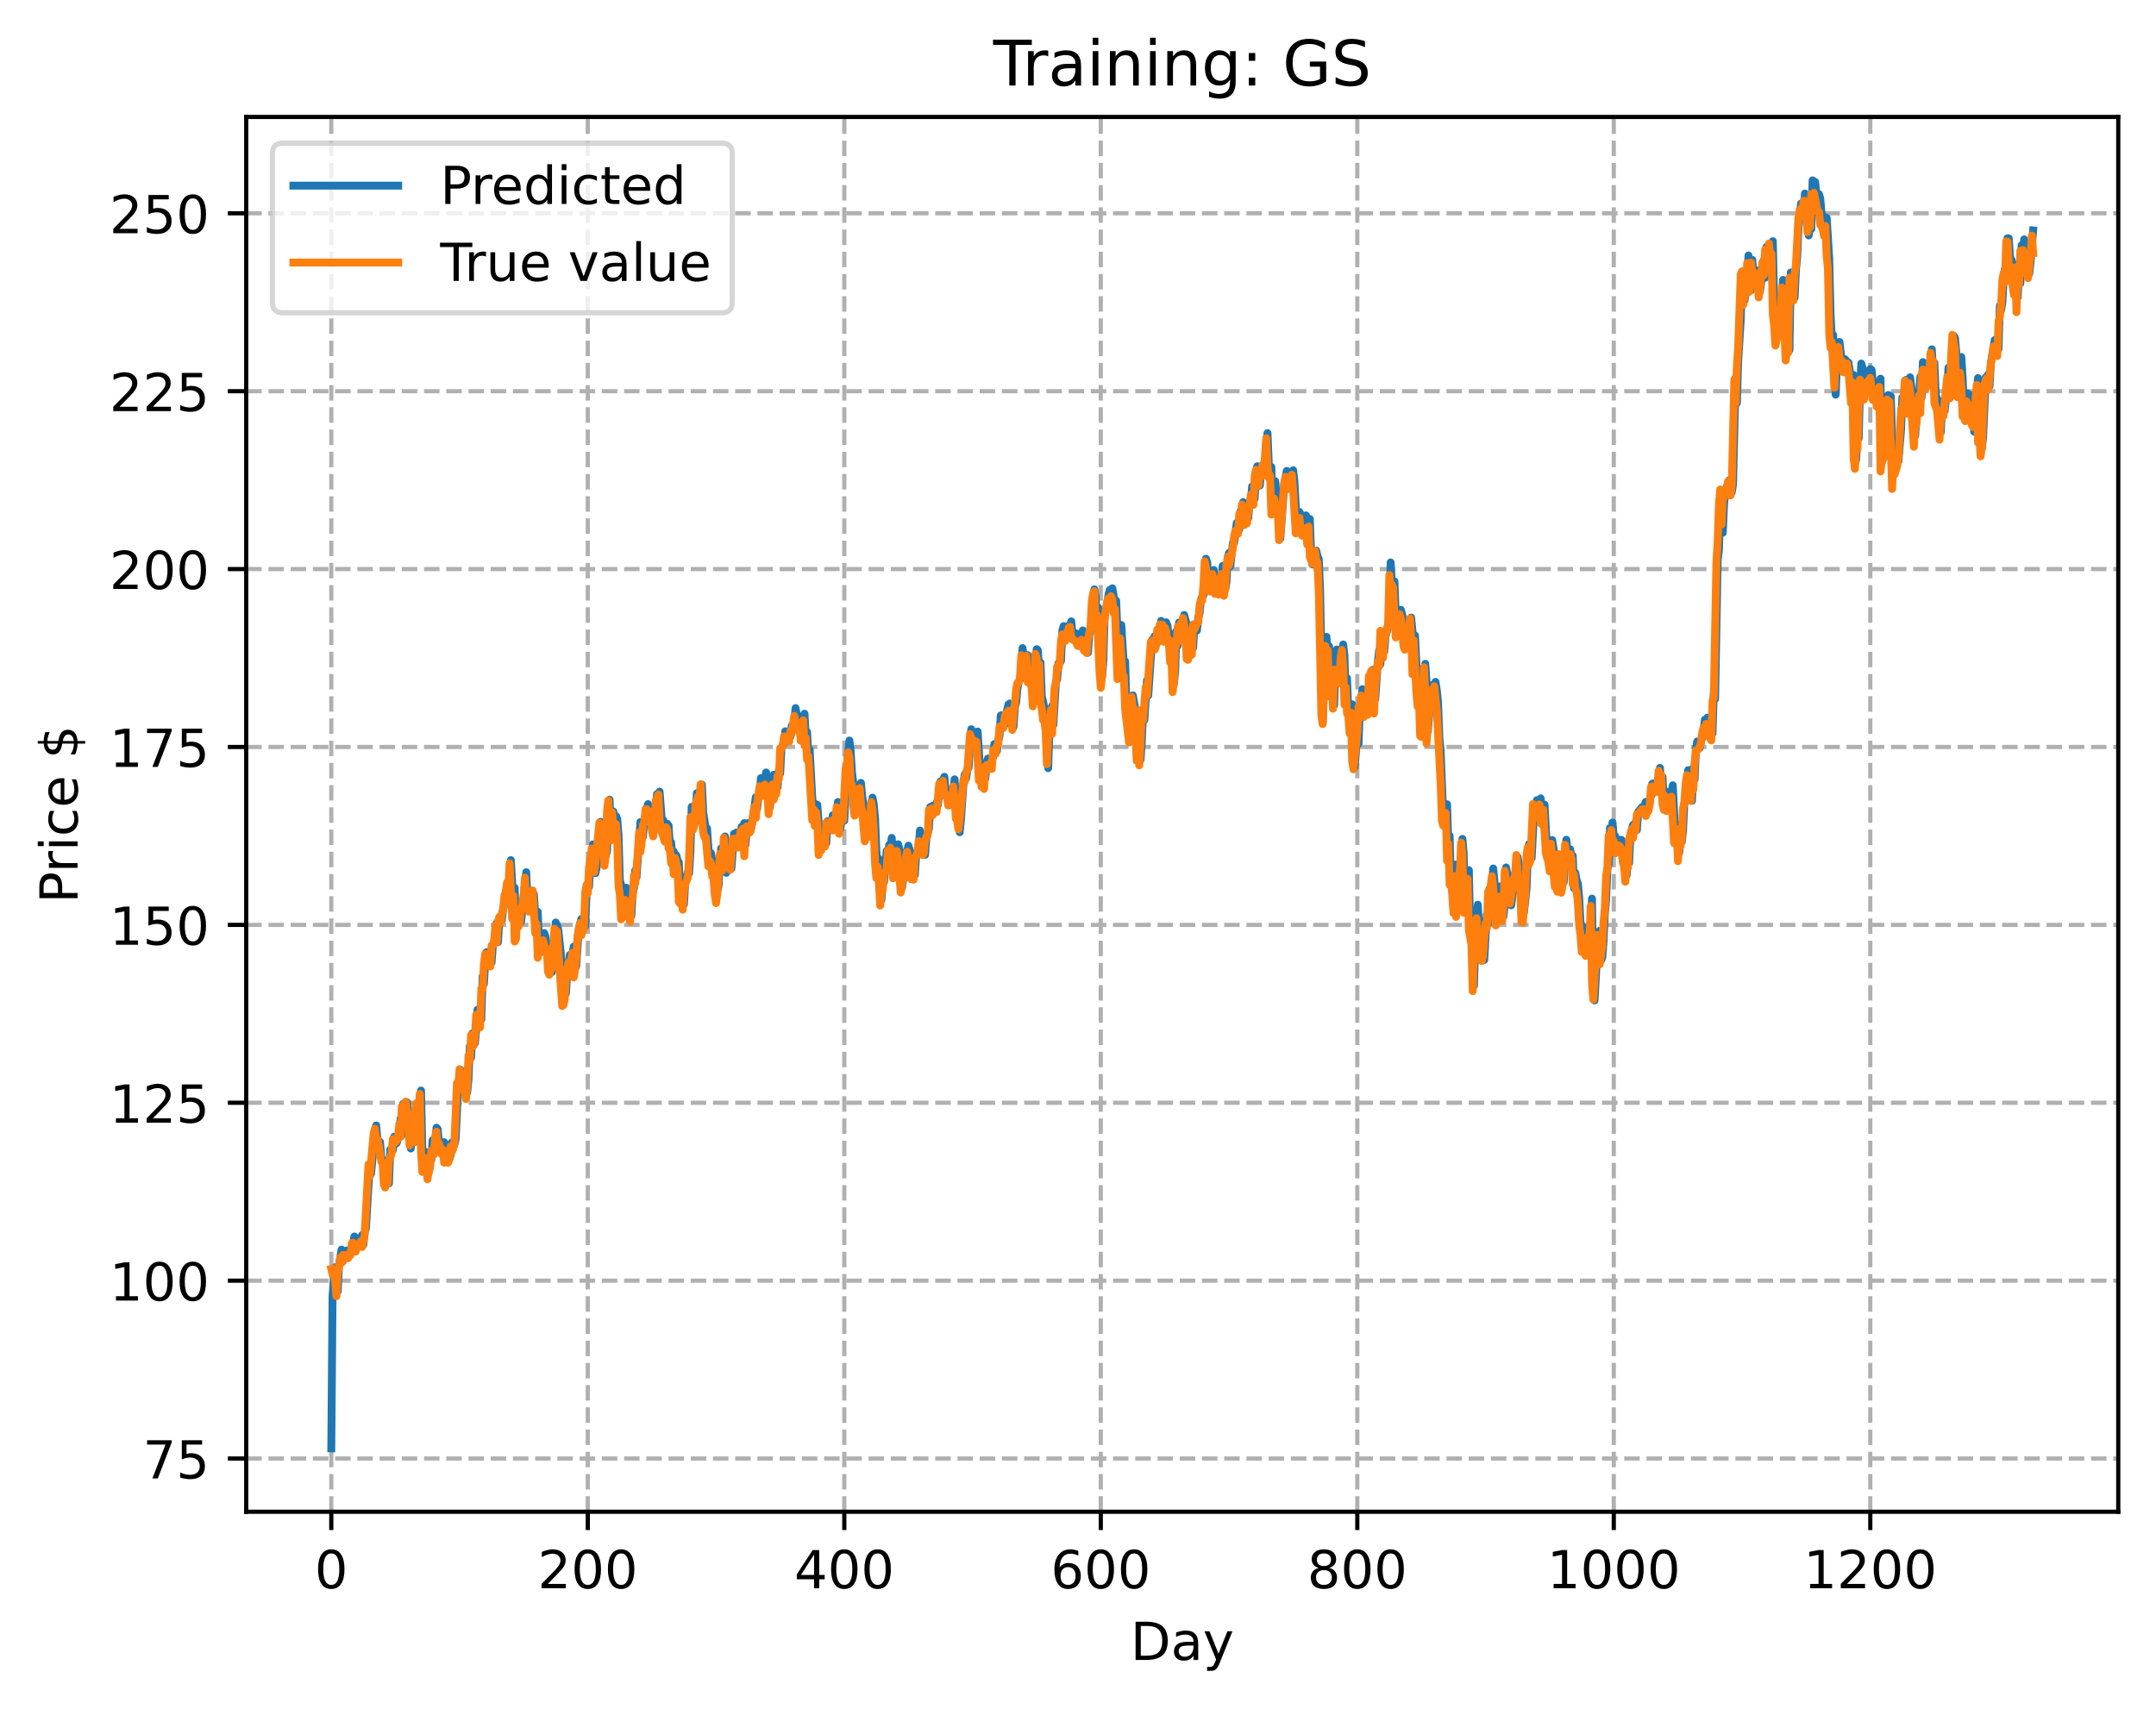 <?xml version="1.0" encoding="utf-8" standalone="no"?>
<!DOCTYPE svg PUBLIC "-//W3C//DTD SVG 1.1//EN"
  "http://www.w3.org/Graphics/SVG/1.1/DTD/svg11.dtd">
<!-- Created with matplotlib (https://matplotlib.org/) -->
<svg height="325.986pt" version="1.1" viewBox="0 0 411.286 325.986" width="411.286pt" xmlns="http://www.w3.org/2000/svg" xmlns:xlink="http://www.w3.org/1999/xlink">
 <defs>
  <style type="text/css">
*{stroke-linecap:butt;stroke-linejoin:round;}
  </style>
 </defs>
 <g id="figure_1">
  <g id="patch_1">
   <path d="M 0 325.986 
L 411.286 325.986 
L 411.286 0 
L 0 0 
z
" style="fill:#ffffff;"/>
  </g>
  <g id="axes_1">
   <g id="patch_2">
    <path d="M 46.966 288.43 
L 404.086 288.43 
L 404.086 22.318 
L 46.966 22.318 
z
" style="fill:#ffffff;"/>
   </g>
   <g id="matplotlib.axis_1">
    <g id="xtick_1">
     <g id="line2d_1">
      <path clip-path="url(#p88ecc25178)" d="M 63.198 288.43 
L 63.198 22.318 
" style="fill:none;stroke:#b0b0b0;stroke-dasharray:2.96,1.28;stroke-dashoffset:0;stroke-width:0.8;"/>
     </g>
     <g id="line2d_2">
      <defs>
       <path d="M 0 0 
L 0 3.5 
" id="m927b1f9a27" style="stroke:#000000;stroke-width:0.8;"/>
      </defs>
      <g>
       <use style="stroke:#000000;stroke-width:0.8;" x="63.198" xlink:href="#m927b1f9a27" y="288.43"/>
      </g>
     </g>
     <g id="text_1">
      <!-- 0 -->
      <defs>
       <path d="M 31.781 66.406 
Q 24.172 66.406 20.328 58.906 
Q 16.5 51.422 16.5 36.375 
Q 16.5 21.391 20.328 13.891 
Q 24.172 6.391 31.781 6.391 
Q 39.453 6.391 43.281 13.891 
Q 47.125 21.391 47.125 36.375 
Q 47.125 51.422 43.281 58.906 
Q 39.453 66.406 31.781 66.406 
z
M 31.781 74.219 
Q 44.047 74.219 50.516 64.516 
Q 56.984 54.828 56.984 36.375 
Q 56.984 17.969 50.516 8.266 
Q 44.047 -1.422 31.781 -1.422 
Q 19.531 -1.422 13.062 8.266 
Q 6.594 17.969 6.594 36.375 
Q 6.594 54.828 13.062 64.516 
Q 19.531 74.219 31.781 74.219 
z
" id="DejaVuSans-48"/>
      </defs>
      <g transform="translate(60.017 303.029)scale(0.1 -0.1)">
       <use xlink:href="#DejaVuSans-48"/>
      </g>
     </g>
    </g>
    <g id="xtick_2">
     <g id="line2d_3">
      <path clip-path="url(#p88ecc25178)" d="M 112.129 288.43 
L 112.129 22.318 
" style="fill:none;stroke:#b0b0b0;stroke-dasharray:2.96,1.28;stroke-dashoffset:0;stroke-width:0.8;"/>
     </g>
     <g id="line2d_4">
      <g>
       <use style="stroke:#000000;stroke-width:0.8;" x="112.129" xlink:href="#m927b1f9a27" y="288.43"/>
      </g>
     </g>
     <g id="text_2">
      <!-- 200 -->
      <defs>
       <path d="M 19.188 8.297 
L 53.609 8.297 
L 53.609 0 
L 7.328 0 
L 7.328 8.297 
Q 12.938 14.109 22.625 23.891 
Q 32.328 33.688 34.812 36.531 
Q 39.547 41.844 41.422 45.531 
Q 43.312 49.219 43.312 52.781 
Q 43.312 58.594 39.234 62.25 
Q 35.156 65.922 28.609 65.922 
Q 23.969 65.922 18.812 64.312 
Q 13.672 62.703 7.812 59.422 
L 7.812 69.391 
Q 13.766 71.781 18.938 73 
Q 24.125 74.219 28.422 74.219 
Q 39.75 74.219 46.484 68.547 
Q 53.219 62.891 53.219 53.422 
Q 53.219 48.922 51.531 44.891 
Q 49.859 40.875 45.406 35.406 
Q 44.188 33.984 37.641 27.219 
Q 31.109 20.453 19.188 8.297 
z
" id="DejaVuSans-50"/>
      </defs>
      <g transform="translate(102.585 303.029)scale(0.1 -0.1)">
       <use xlink:href="#DejaVuSans-50"/>
       <use x="63.623" xlink:href="#DejaVuSans-48"/>
       <use x="127.246" xlink:href="#DejaVuSans-48"/>
      </g>
     </g>
    </g>
    <g id="xtick_3">
     <g id="line2d_5">
      <path clip-path="url(#p88ecc25178)" d="M 161.06 288.43 
L 161.06 22.318 
" style="fill:none;stroke:#b0b0b0;stroke-dasharray:2.96,1.28;stroke-dashoffset:0;stroke-width:0.8;"/>
     </g>
     <g id="line2d_6">
      <g>
       <use style="stroke:#000000;stroke-width:0.8;" x="161.06" xlink:href="#m927b1f9a27" y="288.43"/>
      </g>
     </g>
     <g id="text_3">
      <!-- 400 -->
      <defs>
       <path d="M 37.797 64.312 
L 12.891 25.391 
L 37.797 25.391 
z
M 35.203 72.906 
L 47.609 72.906 
L 47.609 25.391 
L 58.016 25.391 
L 58.016 17.188 
L 47.609 17.188 
L 47.609 0 
L 37.797 0 
L 37.797 17.188 
L 4.891 17.188 
L 4.891 26.703 
z
" id="DejaVuSans-52"/>
      </defs>
      <g transform="translate(151.516 303.029)scale(0.1 -0.1)">
       <use xlink:href="#DejaVuSans-52"/>
       <use x="63.623" xlink:href="#DejaVuSans-48"/>
       <use x="127.246" xlink:href="#DejaVuSans-48"/>
      </g>
     </g>
    </g>
    <g id="xtick_4">
     <g id="line2d_7">
      <path clip-path="url(#p88ecc25178)" d="M 209.99 288.43 
L 209.99 22.318 
" style="fill:none;stroke:#b0b0b0;stroke-dasharray:2.96,1.28;stroke-dashoffset:0;stroke-width:0.8;"/>
     </g>
     <g id="line2d_8">
      <g>
       <use style="stroke:#000000;stroke-width:0.8;" x="209.99" xlink:href="#m927b1f9a27" y="288.43"/>
      </g>
     </g>
     <g id="text_4">
      <!-- 600 -->
      <defs>
       <path d="M 33.016 40.375 
Q 26.375 40.375 22.484 35.828 
Q 18.609 31.297 18.609 23.391 
Q 18.609 15.531 22.484 10.953 
Q 26.375 6.391 33.016 6.391 
Q 39.656 6.391 43.531 10.953 
Q 47.406 15.531 47.406 23.391 
Q 47.406 31.297 43.531 35.828 
Q 39.656 40.375 33.016 40.375 
z
M 52.594 71.297 
L 52.594 62.312 
Q 48.875 64.062 45.094 64.984 
Q 41.312 65.922 37.594 65.922 
Q 27.828 65.922 22.672 59.328 
Q 17.531 52.734 16.797 39.406 
Q 19.672 43.656 24.016 45.922 
Q 28.375 48.188 33.594 48.188 
Q 44.578 48.188 50.953 41.516 
Q 57.328 34.859 57.328 23.391 
Q 57.328 12.156 50.688 5.359 
Q 44.047 -1.422 33.016 -1.422 
Q 20.359 -1.422 13.672 8.266 
Q 6.984 17.969 6.984 36.375 
Q 6.984 53.656 15.188 63.938 
Q 23.391 74.219 37.203 74.219 
Q 40.922 74.219 44.703 73.484 
Q 48.484 72.75 52.594 71.297 
z
" id="DejaVuSans-54"/>
      </defs>
      <g transform="translate(200.446 303.029)scale(0.1 -0.1)">
       <use xlink:href="#DejaVuSans-54"/>
       <use x="63.623" xlink:href="#DejaVuSans-48"/>
       <use x="127.246" xlink:href="#DejaVuSans-48"/>
      </g>
     </g>
    </g>
    <g id="xtick_5">
     <g id="line2d_9">
      <path clip-path="url(#p88ecc25178)" d="M 258.921 288.43 
L 258.921 22.318 
" style="fill:none;stroke:#b0b0b0;stroke-dasharray:2.96,1.28;stroke-dashoffset:0;stroke-width:0.8;"/>
     </g>
     <g id="line2d_10">
      <g>
       <use style="stroke:#000000;stroke-width:0.8;" x="258.921" xlink:href="#m927b1f9a27" y="288.43"/>
      </g>
     </g>
     <g id="text_5">
      <!-- 800 -->
      <defs>
       <path d="M 31.781 34.625 
Q 24.75 34.625 20.719 30.859 
Q 16.703 27.094 16.703 20.516 
Q 16.703 13.922 20.719 10.156 
Q 24.75 6.391 31.781 6.391 
Q 38.812 6.391 42.859 10.172 
Q 46.922 13.969 46.922 20.516 
Q 46.922 27.094 42.891 30.859 
Q 38.875 34.625 31.781 34.625 
z
M 21.922 38.812 
Q 15.578 40.375 12.031 44.719 
Q 8.5 49.078 8.5 55.328 
Q 8.5 64.062 14.719 69.141 
Q 20.953 74.219 31.781 74.219 
Q 42.672 74.219 48.875 69.141 
Q 55.078 64.062 55.078 55.328 
Q 55.078 49.078 51.531 44.719 
Q 48 40.375 41.703 38.812 
Q 48.828 37.156 52.797 32.312 
Q 56.781 27.484 56.781 20.516 
Q 56.781 9.906 50.312 4.234 
Q 43.844 -1.422 31.781 -1.422 
Q 19.734 -1.422 13.25 4.234 
Q 6.781 9.906 6.781 20.516 
Q 6.781 27.484 10.781 32.312 
Q 14.797 37.156 21.922 38.812 
z
M 18.312 54.391 
Q 18.312 48.734 21.844 45.562 
Q 25.391 42.391 31.781 42.391 
Q 38.141 42.391 41.719 45.562 
Q 45.312 48.734 45.312 54.391 
Q 45.312 60.062 41.719 63.234 
Q 38.141 66.406 31.781 66.406 
Q 25.391 66.406 21.844 63.234 
Q 18.312 60.062 18.312 54.391 
z
" id="DejaVuSans-56"/>
      </defs>
      <g transform="translate(249.377 303.029)scale(0.1 -0.1)">
       <use xlink:href="#DejaVuSans-56"/>
       <use x="63.623" xlink:href="#DejaVuSans-48"/>
       <use x="127.246" xlink:href="#DejaVuSans-48"/>
      </g>
     </g>
    </g>
    <g id="xtick_6">
     <g id="line2d_11">
      <path clip-path="url(#p88ecc25178)" d="M 307.851 288.43 
L 307.851 22.318 
" style="fill:none;stroke:#b0b0b0;stroke-dasharray:2.96,1.28;stroke-dashoffset:0;stroke-width:0.8;"/>
     </g>
     <g id="line2d_12">
      <g>
       <use style="stroke:#000000;stroke-width:0.8;" x="307.851" xlink:href="#m927b1f9a27" y="288.43"/>
      </g>
     </g>
     <g id="text_6">
      <!-- 1000 -->
      <defs>
       <path d="M 12.406 8.297 
L 28.516 8.297 
L 28.516 63.922 
L 10.984 60.406 
L 10.984 69.391 
L 28.422 72.906 
L 38.281 72.906 
L 38.281 8.297 
L 54.391 8.297 
L 54.391 0 
L 12.406 0 
z
" id="DejaVuSans-49"/>
      </defs>
      <g transform="translate(295.126 303.029)scale(0.1 -0.1)">
       <use xlink:href="#DejaVuSans-49"/>
       <use x="63.623" xlink:href="#DejaVuSans-48"/>
       <use x="127.246" xlink:href="#DejaVuSans-48"/>
       <use x="190.869" xlink:href="#DejaVuSans-48"/>
      </g>
     </g>
    </g>
    <g id="xtick_7">
     <g id="line2d_13">
      <path clip-path="url(#p88ecc25178)" d="M 356.782 288.43 
L 356.782 22.318 
" style="fill:none;stroke:#b0b0b0;stroke-dasharray:2.96,1.28;stroke-dashoffset:0;stroke-width:0.8;"/>
     </g>
     <g id="line2d_14">
      <g>
       <use style="stroke:#000000;stroke-width:0.8;" x="356.782" xlink:href="#m927b1f9a27" y="288.43"/>
      </g>
     </g>
     <g id="text_7">
      <!-- 1200 -->
      <g transform="translate(344.057 303.029)scale(0.1 -0.1)">
       <use xlink:href="#DejaVuSans-49"/>
       <use x="63.623" xlink:href="#DejaVuSans-50"/>
       <use x="127.246" xlink:href="#DejaVuSans-48"/>
       <use x="190.869" xlink:href="#DejaVuSans-48"/>
      </g>
     </g>
    </g>
    <g id="text_8">
     <!-- Day -->
     <defs>
      <path d="M 19.672 64.797 
L 19.672 8.109 
L 31.594 8.109 
Q 46.688 8.109 53.688 14.938 
Q 60.688 21.781 60.688 36.531 
Q 60.688 51.172 53.688 57.984 
Q 46.688 64.797 31.594 64.797 
z
M 9.812 72.906 
L 30.078 72.906 
Q 51.266 72.906 61.172 64.094 
Q 71.094 55.281 71.094 36.531 
Q 71.094 17.672 61.125 8.828 
Q 51.172 0 30.078 0 
L 9.812 0 
z
" id="DejaVuSans-68"/>
      <path d="M 34.281 27.484 
Q 23.391 27.484 19.188 25 
Q 14.984 22.516 14.984 16.5 
Q 14.984 11.719 18.141 8.906 
Q 21.297 6.109 26.703 6.109 
Q 34.188 6.109 38.703 11.406 
Q 43.219 16.703 43.219 25.484 
L 43.219 27.484 
z
M 52.203 31.203 
L 52.203 0 
L 43.219 0 
L 43.219 8.297 
Q 40.141 3.328 35.547 0.953 
Q 30.953 -1.422 24.312 -1.422 
Q 15.922 -1.422 10.953 3.297 
Q 6 8.016 6 15.922 
Q 6 25.141 12.172 29.828 
Q 18.359 34.516 30.609 34.516 
L 43.219 34.516 
L 43.219 35.406 
Q 43.219 41.609 39.141 45 
Q 35.062 48.391 27.688 48.391 
Q 23 48.391 18.547 47.266 
Q 14.109 46.141 10.016 43.891 
L 10.016 52.203 
Q 14.938 54.109 19.578 55.047 
Q 24.219 56 28.609 56 
Q 40.484 56 46.344 49.844 
Q 52.203 43.703 52.203 31.203 
z
" id="DejaVuSans-97"/>
      <path d="M 32.172 -5.078 
Q 28.375 -14.844 24.75 -17.812 
Q 21.141 -20.797 15.094 -20.797 
L 7.906 -20.797 
L 7.906 -13.281 
L 13.188 -13.281 
Q 16.891 -13.281 18.938 -11.516 
Q 21 -9.766 23.484 -3.219 
L 25.094 0.875 
L 2.984 54.688 
L 12.5 54.688 
L 29.594 11.922 
L 46.688 54.688 
L 56.203 54.688 
z
" id="DejaVuSans-121"/>
     </defs>
     <g transform="translate(215.652 316.707)scale(0.1 -0.1)">
      <use xlink:href="#DejaVuSans-68"/>
      <use x="77.002" xlink:href="#DejaVuSans-97"/>
      <use x="138.281" xlink:href="#DejaVuSans-121"/>
     </g>
    </g>
   </g>
   <g id="matplotlib.axis_2">
    <g id="ytick_1">
     <g id="line2d_15">
      <path clip-path="url(#p88ecc25178)" d="M 46.966 278.279 
L 404.086 278.279 
" style="fill:none;stroke:#b0b0b0;stroke-dasharray:2.96,1.28;stroke-dashoffset:0;stroke-width:0.8;"/>
     </g>
     <g id="line2d_16">
      <defs>
       <path d="M 0 0 
L -3.5 0 
" id="m1427336f19" style="stroke:#000000;stroke-width:0.8;"/>
      </defs>
      <g>
       <use style="stroke:#000000;stroke-width:0.8;" x="46.966" xlink:href="#m1427336f19" y="278.279"/>
      </g>
     </g>
     <g id="text_9">
      <!-- 75 -->
      <defs>
       <path d="M 8.203 72.906 
L 55.078 72.906 
L 55.078 68.703 
L 28.609 0 
L 18.312 0 
L 43.219 64.594 
L 8.203 64.594 
z
" id="DejaVuSans-55"/>
       <path d="M 10.797 72.906 
L 49.516 72.906 
L 49.516 64.594 
L 19.828 64.594 
L 19.828 46.734 
Q 21.969 47.469 24.109 47.828 
Q 26.266 48.188 28.422 48.188 
Q 40.625 48.188 47.75 41.5 
Q 54.891 34.812 54.891 23.391 
Q 54.891 11.625 47.562 5.094 
Q 40.234 -1.422 26.906 -1.422 
Q 22.312 -1.422 17.547 -0.641 
Q 12.797 0.141 7.719 1.703 
L 7.719 11.625 
Q 12.109 9.234 16.797 8.062 
Q 21.484 6.891 26.703 6.891 
Q 35.156 6.891 40.078 11.328 
Q 45.016 15.766 45.016 23.391 
Q 45.016 31 40.078 35.438 
Q 35.156 39.891 26.703 39.891 
Q 22.75 39.891 18.812 39.016 
Q 14.891 38.141 10.797 36.281 
z
" id="DejaVuSans-53"/>
      </defs>
      <g transform="translate(27.241 282.079)scale(0.1 -0.1)">
       <use xlink:href="#DejaVuSans-55"/>
       <use x="63.623" xlink:href="#DejaVuSans-53"/>
      </g>
     </g>
    </g>
    <g id="ytick_2">
     <g id="line2d_17">
      <path clip-path="url(#p88ecc25178)" d="M 46.966 244.339 
L 404.086 244.339 
" style="fill:none;stroke:#b0b0b0;stroke-dasharray:2.96,1.28;stroke-dashoffset:0;stroke-width:0.8;"/>
     </g>
     <g id="line2d_18">
      <g>
       <use style="stroke:#000000;stroke-width:0.8;" x="46.966" xlink:href="#m1427336f19" y="244.339"/>
      </g>
     </g>
     <g id="text_10">
      <!-- 100 -->
      <g transform="translate(20.878 248.138)scale(0.1 -0.1)">
       <use xlink:href="#DejaVuSans-49"/>
       <use x="63.623" xlink:href="#DejaVuSans-48"/>
       <use x="127.246" xlink:href="#DejaVuSans-48"/>
      </g>
     </g>
    </g>
    <g id="ytick_3">
     <g id="line2d_19">
      <path clip-path="url(#p88ecc25178)" d="M 46.966 210.399 
L 404.086 210.399 
" style="fill:none;stroke:#b0b0b0;stroke-dasharray:2.96,1.28;stroke-dashoffset:0;stroke-width:0.8;"/>
     </g>
     <g id="line2d_20">
      <g>
       <use style="stroke:#000000;stroke-width:0.8;" x="46.966" xlink:href="#m1427336f19" y="210.399"/>
      </g>
     </g>
     <g id="text_11">
      <!-- 125 -->
      <g transform="translate(20.878 214.198)scale(0.1 -0.1)">
       <use xlink:href="#DejaVuSans-49"/>
       <use x="63.623" xlink:href="#DejaVuSans-50"/>
       <use x="127.246" xlink:href="#DejaVuSans-53"/>
      </g>
     </g>
    </g>
    <g id="ytick_4">
     <g id="line2d_21">
      <path clip-path="url(#p88ecc25178)" d="M 46.966 176.459 
L 404.086 176.459 
" style="fill:none;stroke:#b0b0b0;stroke-dasharray:2.96,1.28;stroke-dashoffset:0;stroke-width:0.8;"/>
     </g>
     <g id="line2d_22">
      <g>
       <use style="stroke:#000000;stroke-width:0.8;" x="46.966" xlink:href="#m1427336f19" y="176.459"/>
      </g>
     </g>
     <g id="text_12">
      <!-- 150 -->
      <g transform="translate(20.878 180.258)scale(0.1 -0.1)">
       <use xlink:href="#DejaVuSans-49"/>
       <use x="63.623" xlink:href="#DejaVuSans-53"/>
       <use x="127.246" xlink:href="#DejaVuSans-48"/>
      </g>
     </g>
    </g>
    <g id="ytick_5">
     <g id="line2d_23">
      <path clip-path="url(#p88ecc25178)" d="M 46.966 142.518 
L 404.086 142.518 
" style="fill:none;stroke:#b0b0b0;stroke-dasharray:2.96,1.28;stroke-dashoffset:0;stroke-width:0.8;"/>
     </g>
     <g id="line2d_24">
      <g>
       <use style="stroke:#000000;stroke-width:0.8;" x="46.966" xlink:href="#m1427336f19" y="142.518"/>
      </g>
     </g>
     <g id="text_13">
      <!-- 175 -->
      <g transform="translate(20.878 146.318)scale(0.1 -0.1)">
       <use xlink:href="#DejaVuSans-49"/>
       <use x="63.623" xlink:href="#DejaVuSans-55"/>
       <use x="127.246" xlink:href="#DejaVuSans-53"/>
      </g>
     </g>
    </g>
    <g id="ytick_6">
     <g id="line2d_25">
      <path clip-path="url(#p88ecc25178)" d="M 46.966 108.578 
L 404.086 108.578 
" style="fill:none;stroke:#b0b0b0;stroke-dasharray:2.96,1.28;stroke-dashoffset:0;stroke-width:0.8;"/>
     </g>
     <g id="line2d_26">
      <g>
       <use style="stroke:#000000;stroke-width:0.8;" x="46.966" xlink:href="#m1427336f19" y="108.578"/>
      </g>
     </g>
     <g id="text_14">
      <!-- 200 -->
      <g transform="translate(20.878 112.377)scale(0.1 -0.1)">
       <use xlink:href="#DejaVuSans-50"/>
       <use x="63.623" xlink:href="#DejaVuSans-48"/>
       <use x="127.246" xlink:href="#DejaVuSans-48"/>
      </g>
     </g>
    </g>
    <g id="ytick_7">
     <g id="line2d_27">
      <path clip-path="url(#p88ecc25178)" d="M 46.966 74.638 
L 404.086 74.638 
" style="fill:none;stroke:#b0b0b0;stroke-dasharray:2.96,1.28;stroke-dashoffset:0;stroke-width:0.8;"/>
     </g>
     <g id="line2d_28">
      <g>
       <use style="stroke:#000000;stroke-width:0.8;" x="46.966" xlink:href="#m1427336f19" y="74.638"/>
      </g>
     </g>
     <g id="text_15">
      <!-- 225 -->
      <g transform="translate(20.878 78.437)scale(0.1 -0.1)">
       <use xlink:href="#DejaVuSans-50"/>
       <use x="63.623" xlink:href="#DejaVuSans-50"/>
       <use x="127.246" xlink:href="#DejaVuSans-53"/>
      </g>
     </g>
    </g>
    <g id="ytick_8">
     <g id="line2d_29">
      <path clip-path="url(#p88ecc25178)" d="M 46.966 40.698 
L 404.086 40.698 
" style="fill:none;stroke:#b0b0b0;stroke-dasharray:2.96,1.28;stroke-dashoffset:0;stroke-width:0.8;"/>
     </g>
     <g id="line2d_30">
      <g>
       <use style="stroke:#000000;stroke-width:0.8;" x="46.966" xlink:href="#m1427336f19" y="40.698"/>
      </g>
     </g>
     <g id="text_16">
      <!-- 250 -->
      <g transform="translate(20.878 44.497)scale(0.1 -0.1)">
       <use xlink:href="#DejaVuSans-50"/>
       <use x="63.623" xlink:href="#DejaVuSans-53"/>
       <use x="127.246" xlink:href="#DejaVuSans-48"/>
      </g>
     </g>
    </g>
    <g id="text_17">
     <!-- Price $ -->
     <defs>
      <path d="M 19.672 64.797 
L 19.672 37.406 
L 32.078 37.406 
Q 38.969 37.406 42.719 40.969 
Q 46.484 44.531 46.484 51.125 
Q 46.484 57.672 42.719 61.234 
Q 38.969 64.797 32.078 64.797 
z
M 9.812 72.906 
L 32.078 72.906 
Q 44.344 72.906 50.609 67.359 
Q 56.891 61.812 56.891 51.125 
Q 56.891 40.328 50.609 34.812 
Q 44.344 29.297 32.078 29.297 
L 19.672 29.297 
L 19.672 0 
L 9.812 0 
z
" id="DejaVuSans-80"/>
      <path d="M 41.109 46.297 
Q 39.594 47.172 37.812 47.578 
Q 36.031 48 33.891 48 
Q 26.266 48 22.188 43.047 
Q 18.109 38.094 18.109 28.812 
L 18.109 0 
L 9.078 0 
L 9.078 54.688 
L 18.109 54.688 
L 18.109 46.188 
Q 20.953 51.172 25.484 53.578 
Q 30.031 56 36.531 56 
Q 37.453 56 38.578 55.875 
Q 39.703 55.766 41.062 55.516 
z
" id="DejaVuSans-114"/>
      <path d="M 9.422 54.688 
L 18.406 54.688 
L 18.406 0 
L 9.422 0 
z
M 9.422 75.984 
L 18.406 75.984 
L 18.406 64.594 
L 9.422 64.594 
z
" id="DejaVuSans-105"/>
      <path d="M 48.781 52.594 
L 48.781 44.188 
Q 44.969 46.297 41.141 47.344 
Q 37.312 48.391 33.406 48.391 
Q 24.656 48.391 19.812 42.844 
Q 14.984 37.312 14.984 27.297 
Q 14.984 17.281 19.812 11.734 
Q 24.656 6.203 33.406 6.203 
Q 37.312 6.203 41.141 7.25 
Q 44.969 8.297 48.781 10.406 
L 48.781 2.094 
Q 45.016 0.344 40.984 -0.531 
Q 36.969 -1.422 32.422 -1.422 
Q 20.062 -1.422 12.781 6.344 
Q 5.516 14.109 5.516 27.297 
Q 5.516 40.672 12.859 48.328 
Q 20.219 56 33.016 56 
Q 37.156 56 41.109 55.141 
Q 45.062 54.297 48.781 52.594 
z
" id="DejaVuSans-99"/>
      <path d="M 56.203 29.594 
L 56.203 25.203 
L 14.891 25.203 
Q 15.484 15.922 20.484 11.062 
Q 25.484 6.203 34.422 6.203 
Q 39.594 6.203 44.453 7.469 
Q 49.312 8.734 54.109 11.281 
L 54.109 2.781 
Q 49.266 0.734 44.188 -0.344 
Q 39.109 -1.422 33.891 -1.422 
Q 20.797 -1.422 13.156 6.188 
Q 5.516 13.812 5.516 26.812 
Q 5.516 40.234 12.766 48.109 
Q 20.016 56 32.328 56 
Q 43.359 56 49.781 48.891 
Q 56.203 41.797 56.203 29.594 
z
M 47.219 32.234 
Q 47.125 39.594 43.094 43.984 
Q 39.062 48.391 32.422 48.391 
Q 24.906 48.391 20.391 44.141 
Q 15.875 39.891 15.188 32.172 
z
" id="DejaVuSans-101"/>
      <path id="DejaVuSans-32"/>
      <path d="M 33.797 -14.703 
L 28.906 -14.703 
L 28.859 0 
Q 23.734 0.094 18.609 1.188 
Q 13.484 2.297 8.297 4.5 
L 8.297 13.281 
Q 13.281 10.156 18.375 8.562 
Q 23.484 6.984 28.906 6.938 
L 28.906 29.203 
Q 18.109 30.953 13.203 35.156 
Q 8.297 39.359 8.297 46.688 
Q 8.297 54.641 13.625 59.219 
Q 18.953 63.812 28.906 64.5 
L 28.906 75.984 
L 33.797 75.984 
L 33.797 64.656 
Q 38.328 64.453 42.578 63.688 
Q 46.828 62.938 50.875 61.625 
L 50.875 53.078 
Q 46.828 55.125 42.547 56.25 
Q 38.281 57.375 33.797 57.562 
L 33.797 36.719 
Q 44.875 35.016 50.094 30.609 
Q 55.328 26.219 55.328 18.609 
Q 55.328 10.359 49.781 5.594 
Q 44.234 0.828 33.797 0.094 
z
M 28.906 37.594 
L 28.906 57.625 
Q 23.25 56.984 20.266 54.391 
Q 17.281 51.812 17.281 47.516 
Q 17.281 43.312 20.031 40.969 
Q 22.797 38.625 28.906 37.594 
z
M 33.797 28.219 
L 33.797 7.078 
Q 39.984 7.906 43.141 10.594 
Q 46.297 13.281 46.297 17.672 
Q 46.297 21.969 43.281 24.5 
Q 40.281 27.047 33.797 28.219 
z
" id="DejaVuSans-36"/>
     </defs>
     <g transform="translate(14.798 172.342)rotate(-90)scale(0.1 -0.1)">
      <use xlink:href="#DejaVuSans-80"/>
      <use x="58.553" xlink:href="#DejaVuSans-114"/>
      <use x="99.666" xlink:href="#DejaVuSans-105"/>
      <use x="127.449" xlink:href="#DejaVuSans-99"/>
      <use x="182.43" xlink:href="#DejaVuSans-101"/>
      <use x="243.953" xlink:href="#DejaVuSans-32"/>
      <use x="275.74" xlink:href="#DejaVuSans-36"/>
     </g>
    </g>
   </g>
   <g id="line2d_31">
    <path clip-path="url(#p88ecc25178)" d="M 63.198 276.334 
L 63.443 247.081 
L 63.932 241.788 
L 64.177 242.691 
L 64.422 246.407 
L 64.666 241.453 
L 65.156 238.413 
L 65.4 240.65 
L 65.645 238.703 
L 65.89 239.647 
L 66.134 238.582 
L 66.379 238.643 
L 67.113 238.456 
L 67.602 235.914 
L 67.847 237.343 
L 68.091 237.855 
L 68.581 236.554 
L 68.825 237.449 
L 69.07 235.656 
L 69.315 237.467 
L 69.559 235.076 
L 69.804 234.42 
L 70.538 222.255 
L 70.783 223.957 
L 71.272 218.73 
L 71.761 214.728 
L 72.006 217.413 
L 72.495 217.889 
L 72.74 220.817 
L 72.984 221.197 
L 73.229 222.069 
L 73.474 224.674 
L 73.718 226.021 
L 73.963 223.378 
L 74.208 225.772 
L 74.452 219.329 
L 74.942 219.427 
L 75.186 216.892 
L 75.431 218.272 
L 75.676 218.082 
L 76.165 216.513 
L 76.41 213.416 
L 76.654 216.593 
L 76.899 210.602 
L 77.144 212.493 
L 77.388 210.302 
L 77.633 210.301 
L 78.122 213.997 
L 78.367 219.123 
L 78.611 216.074 
L 78.856 216.788 
L 79.101 217.881 
L 79.59 210.46 
L 79.835 211.903 
L 80.079 210.952 
L 80.324 208.066 
L 80.569 219.892 
L 80.813 221.447 
L 81.058 221.077 
L 81.303 219.819 
L 81.547 222.289 
L 81.792 223.627 
L 82.037 221.768 
L 82.281 221.268 
L 82.526 217.56 
L 82.771 219.128 
L 83.015 219.207 
L 83.26 215.166 
L 83.505 215.444 
L 83.749 218.297 
L 83.994 217.739 
L 84.239 218.106 
L 84.483 219.339 
L 84.728 217.923 
L 84.972 220.633 
L 85.217 219.499 
L 85.706 221.147 
L 85.951 220.415 
L 86.196 217.969 
L 86.44 218.907 
L 86.685 218.359 
L 86.93 217.334 
L 87.419 206.799 
L 87.664 206.411 
L 87.908 204.181 
L 88.153 207.788 
L 88.642 206.243 
L 89.132 208.395 
L 89.376 205.881 
L 89.621 199.604 
L 89.866 201.785 
L 90.11 197.165 
L 90.355 197.853 
L 90.599 199.016 
L 90.844 196.548 
L 91.089 192.652 
L 91.578 194.266 
L 91.823 194.494 
L 92.067 186.279 
L 92.312 187.693 
L 92.557 183.601 
L 92.801 181.671 
L 93.291 182.351 
L 93.535 183.458 
L 93.78 183.627 
L 94.025 180.251 
L 94.269 179.833 
L 94.514 179.069 
L 94.759 176.094 
L 95.003 179.77 
L 95.248 175.447 
L 95.493 174.911 
L 95.737 175.551 
L 95.982 173.341 
L 96.227 172.551 
L 96.471 170.163 
L 96.716 169.676 
L 96.96 168.285 
L 97.205 168.902 
L 97.45 164.095 
L 97.694 168.124 
L 97.939 174.242 
L 98.184 169.377 
L 98.428 176.182 
L 98.673 176.643 
L 98.918 173.227 
L 99.162 175.482 
L 99.407 175.841 
L 100.386 166.405 
L 100.63 171.233 
L 100.875 170.605 
L 101.12 172.955 
L 101.364 172.494 
L 101.609 170.084 
L 101.854 170.734 
L 102.098 174.589 
L 102.343 176.647 
L 102.587 173.962 
L 102.832 180.213 
L 103.077 178.739 
L 103.321 179.837 
L 103.811 178.017 
L 104.055 178.646 
L 104.3 180.338 
L 104.545 179.905 
L 104.789 183.878 
L 105.034 184.421 
L 105.279 185.473 
L 105.523 184.307 
L 106.013 176.014 
L 106.257 176.525 
L 106.502 177.401 
L 106.991 182.025 
L 107.236 187.883 
L 107.481 190.435 
L 107.97 189.505 
L 108.215 185.218 
L 108.704 182.2 
L 108.948 183.493 
L 109.438 180.604 
L 109.682 184.817 
L 109.927 184.335 
L 110.416 177.176 
L 110.906 175.331 
L 111.15 177.293 
L 111.395 176.601 
L 111.64 176.725 
L 111.884 170.721 
L 112.129 168.57 
L 112.374 169.188 
L 112.618 164.612 
L 112.863 163.462 
L 113.108 161.114 
L 113.352 161.924 
L 113.597 166.591 
L 113.842 165.38 
L 114.086 160.439 
L 114.575 156.793 
L 114.82 158.632 
L 115.065 158.304 
L 115.309 159.962 
L 115.554 163.257 
L 115.799 162.421 
L 116.043 154.657 
L 116.288 152.568 
L 116.533 158.225 
L 116.777 158.649 
L 117.022 154.837 
L 117.267 158.124 
L 117.511 155.696 
L 117.756 156.258 
L 118.001 159.445 
L 118.245 167.882 
L 118.49 168.837 
L 118.735 174.902 
L 118.979 170.167 
L 119.224 171.984 
L 119.469 169.357 
L 119.713 173.419 
L 119.958 171.635 
L 120.447 174.712 
L 120.692 170.431 
L 120.936 169.437 
L 121.181 166.053 
L 121.426 167.376 
L 122.16 156.845 
L 122.404 160.229 
L 122.649 159.67 
L 122.894 156.569 
L 123.138 156.419 
L 123.383 154.149 
L 123.628 153.417 
L 123.872 154.821 
L 124.117 154.462 
L 124.362 155.578 
L 124.606 158.188 
L 124.851 158.171 
L 125.096 155.749 
L 125.34 151.49 
L 125.585 152.086 
L 125.83 151.039 
L 126.319 157.415 
L 126.563 156.535 
L 127.053 159.737 
L 127.297 157.191 
L 127.542 157.51 
L 127.787 161.129 
L 128.031 160.742 
L 128.276 163.611 
L 128.521 162.473 
L 128.765 165.894 
L 129.01 163.172 
L 129.255 164.159 
L 129.499 164.538 
L 129.744 170.964 
L 129.989 171.447 
L 130.233 170.757 
L 130.478 172.508 
L 130.723 168.064 
L 131.212 166.377 
L 131.457 166.606 
L 131.701 162.685 
L 131.946 153.93 
L 132.191 155.284 
L 132.435 157.316 
L 132.68 156.261 
L 132.924 151.336 
L 133.169 151.667 
L 133.414 151.322 
L 133.658 150.744 
L 133.903 149.703 
L 134.148 154.999 
L 134.637 158.103 
L 134.882 158.058 
L 135.371 165.138 
L 135.616 162.744 
L 135.86 164.166 
L 136.105 166.259 
L 136.35 166.397 
L 136.594 169.478 
L 136.839 170.075 
L 137.084 168.96 
L 137.328 163.817 
L 137.573 161.837 
L 138.062 165.248 
L 138.307 159.592 
L 138.551 166.528 
L 139.041 162.482 
L 139.285 162.562 
L 139.53 165.718 
L 140.019 159.082 
L 140.264 160.497 
L 140.509 158.827 
L 140.753 159.105 
L 140.998 160.347 
L 141.487 157.735 
L 141.732 160.324 
L 141.977 157.041 
L 142.221 161.175 
L 142.466 157.676 
L 142.711 157.021 
L 142.955 158.142 
L 143.2 158.284 
L 143.445 157.29 
L 144.178 152.114 
L 144.423 154.337 
L 144.668 152.224 
L 144.912 151.412 
L 145.157 148.452 
L 145.402 150.115 
L 145.646 150.382 
L 146.136 147.381 
L 146.38 149.924 
L 146.625 149.447 
L 146.87 153.993 
L 147.114 151.692 
L 147.359 150.535 
L 147.604 147.815 
L 147.848 150.961 
L 148.338 150.198 
L 148.582 146.853 
L 148.827 147.584 
L 149.072 142.668 
L 149.561 141.807 
L 149.806 139.524 
L 150.05 140.3 
L 150.295 139.855 
L 150.784 140.561 
L 151.029 138.459 
L 151.273 139.138 
L 151.518 137.644 
L 151.763 135.104 
L 152.007 136.344 
L 152.252 136.603 
L 152.497 138.169 
L 152.741 137.114 
L 152.986 140.319 
L 153.231 138.766 
L 153.475 136.168 
L 153.72 140.851 
L 153.965 139.643 
L 154.209 144.661 
L 154.454 143.017 
L 154.943 152.042 
L 155.188 155.415 
L 155.433 153.323 
L 155.677 156.654 
L 155.922 153.552 
L 156.411 160.358 
L 156.656 158.412 
L 156.9 160.675 
L 157.145 159.194 
L 157.39 159.042 
L 157.634 160.83 
L 157.879 156.675 
L 158.124 157.096 
L 158.368 156.768 
L 158.613 157.148 
L 158.858 155.557 
L 159.102 157.037 
L 159.347 155.783 
L 159.592 155.141 
L 159.836 153.025 
L 160.081 156.889 
L 160.326 158.151 
L 160.815 153.336 
L 161.06 156.58 
L 161.549 146.27 
L 162.038 141.289 
L 162.283 143.392 
L 162.527 147.35 
L 163.017 151.384 
L 163.261 153.569 
L 163.506 151.269 
L 163.751 150.493 
L 163.995 150.256 
L 164.24 149.364 
L 164.485 152.012 
L 164.729 153.405 
L 165.219 157.73 
L 165.708 157.739 
L 165.953 156.088 
L 166.197 153.533 
L 166.442 152.183 
L 166.687 153.505 
L 166.931 156.142 
L 167.176 162.249 
L 167.421 165.486 
L 167.665 163.855 
L 167.91 166.439 
L 168.154 171.671 
L 168.399 168.06 
L 168.644 168.28 
L 169.133 162.333 
L 169.378 163.676 
L 169.622 161.193 
L 169.867 161.437 
L 170.112 159.863 
L 170.601 166.399 
L 171.09 161.981 
L 171.335 161.086 
L 171.58 162.072 
L 171.824 167.308 
L 172.069 169.362 
L 172.314 167.751 
L 172.558 165.005 
L 172.803 165.447 
L 173.048 162.401 
L 173.292 161.345 
L 173.537 162.153 
L 173.782 166.299 
L 174.026 166.91 
L 174.271 165.414 
L 174.515 166.964 
L 174.76 163.385 
L 175.249 161.665 
L 175.494 158.46 
L 175.739 160.247 
L 175.983 160.777 
L 176.228 162.659 
L 176.473 163.1 
L 176.717 159.9 
L 177.207 158.055 
L 177.451 153.971 
L 177.696 154.049 
L 177.941 153.718 
L 178.185 154.909 
L 178.43 154.328 
L 178.675 153.099 
L 178.919 153.561 
L 179.409 149.091 
L 179.653 149.539 
L 180.142 148.207 
L 180.387 150.542 
L 180.632 150.685 
L 181.121 153.5 
L 181.366 152.603 
L 181.61 153.083 
L 181.855 151.706 
L 182.1 148.685 
L 182.589 155.797 
L 182.834 155.941 
L 183.078 158.789 
L 183.323 156.304 
L 183.812 149.161 
L 184.057 147.716 
L 184.302 148.491 
L 184.546 146.812 
L 184.791 146.424 
L 185.036 141.505 
L 185.28 139.13 
L 185.525 139.585 
L 185.77 141.06 
L 186.014 140.392 
L 186.503 139.576 
L 186.993 147.463 
L 187.237 146.098 
L 187.482 148.483 
L 187.727 148.964 
L 187.971 148.502 
L 188.216 145.531 
L 188.461 144.724 
L 188.705 145.304 
L 188.95 145.56 
L 189.195 144.618 
L 189.439 144.474 
L 189.684 141.958 
L 189.929 142.17 
L 190.173 143.294 
L 190.418 141.35 
L 190.663 140.416 
L 190.907 136.521 
L 191.152 136.45 
L 191.397 137.208 
L 191.641 138.328 
L 192.13 135.365 
L 192.375 134.401 
L 192.62 134.226 
L 192.864 135.243 
L 193.109 134.712 
L 193.354 138.678 
L 193.598 134.912 
L 193.843 134.066 
L 194.088 131.377 
L 194.332 130.126 
L 194.577 129.657 
L 194.822 128.094 
L 195.066 123.654 
L 195.556 127.176 
L 195.8 127.469 
L 196.045 124.991 
L 196.29 128.867 
L 196.534 128.091 
L 196.779 130.503 
L 197.024 129.964 
L 197.268 133.065 
L 197.513 131.26 
L 197.758 123.852 
L 198.002 124.088 
L 198.247 129.431 
L 198.491 126.422 
L 198.736 132.945 
L 198.981 133.815 
L 199.225 135.184 
L 199.47 135.533 
L 199.959 146.555 
L 200.204 138.74 
L 200.449 138.188 
L 200.693 134.707 
L 200.938 138.321 
L 201.427 130.185 
L 201.672 129.593 
L 201.917 126.549 
L 202.161 126.489 
L 202.406 126.098 
L 202.651 120.325 
L 202.895 119.458 
L 203.14 121.214 
L 203.385 120.729 
L 203.629 119.481 
L 203.874 120.093 
L 204.363 118.547 
L 204.608 121.207 
L 204.852 120.642 
L 205.097 120.911 
L 205.342 120.858 
L 205.586 121.249 
L 206.076 122.767 
L 206.32 121.002 
L 206.565 120.279 
L 206.81 122.033 
L 207.299 123.113 
L 207.544 124.532 
L 207.788 121.182 
L 208.278 119.436 
L 208.522 114.072 
L 208.767 112.439 
L 209.012 113.809 
L 209.256 118.972 
L 209.501 115.906 
L 209.746 122.576 
L 210.235 129.072 
L 210.479 126.291 
L 210.724 117.226 
L 211.213 115.435 
L 211.458 113.47 
L 211.703 112.542 
L 211.947 113.211 
L 212.192 112.24 
L 212.681 115.037 
L 212.926 114.612 
L 213.415 126.762 
L 213.905 119.239 
L 214.394 127.029 
L 214.639 126.197 
L 214.883 134.66 
L 215.128 136.046 
L 215.373 138.883 
L 215.617 140.191 
L 215.862 139.598 
L 216.106 132.675 
L 216.596 135.436 
L 216.84 140.671 
L 217.085 142.981 
L 217.33 140.25 
L 217.574 144.95 
L 217.819 141.46 
L 218.064 135.673 
L 218.308 137.378 
L 218.798 129.807 
L 219.042 132.722 
L 219.776 122.077 
L 220.021 122.354 
L 220.266 121.357 
L 220.51 123.029 
L 220.755 122.57 
L 221 120.195 
L 221.244 121.453 
L 221.489 118.463 
L 221.734 119.24 
L 221.978 119.058 
L 222.223 121.041 
L 222.467 118.731 
L 222.712 119.369 
L 222.957 121.607 
L 223.201 120.858 
L 223.446 124.72 
L 223.691 123.61 
L 223.935 130.516 
L 224.18 128.013 
L 224.425 120.394 
L 224.669 123.178 
L 224.914 118.788 
L 225.159 121.299 
L 225.403 119.283 
L 225.648 121.543 
L 225.893 117.339 
L 226.382 119.108 
L 226.627 123.904 
L 226.871 125.193 
L 227.116 124.342 
L 227.361 119.411 
L 227.605 123.597 
L 227.85 119.433 
L 228.094 119.526 
L 228.339 120.282 
L 228.584 117.819 
L 228.828 117.066 
L 229.073 114.597 
L 229.318 113.844 
L 229.562 113.612 
L 230.052 106.602 
L 230.296 107.272 
L 230.541 112.486 
L 230.786 109.529 
L 231.03 111.426 
L 231.275 109.486 
L 231.52 108.756 
L 231.764 111.175 
L 232.009 111.948 
L 232.254 111.612 
L 232.498 110.793 
L 232.743 112.821 
L 233.232 107.976 
L 233.477 111.18 
L 233.722 112.47 
L 233.966 111.079 
L 234.211 106.262 
L 234.455 105.501 
L 234.7 108.061 
L 235.189 103.574 
L 235.434 103.52 
L 235.923 99.775 
L 236.413 100.978 
L 236.657 97.461 
L 236.902 99.268 
L 237.147 95.808 
L 237.391 96.813 
L 237.636 99.023 
L 237.881 96.361 
L 238.125 98.844 
L 238.37 95.66 
L 238.615 95.544 
L 238.859 92.795 
L 239.104 93.547 
L 239.349 95.137 
L 239.593 90.28 
L 239.838 88.956 
L 240.082 90.283 
L 240.327 92.647 
L 240.572 90.076 
L 240.816 90.015 
L 241.061 88.48 
L 241.306 89.666 
L 241.55 84.742 
L 241.795 82.628 
L 242.04 88.592 
L 242.284 89.702 
L 242.529 89.097 
L 242.774 96.885 
L 243.263 91.804 
L 244.242 102.749 
L 244.976 92.512 
L 245.465 89.846 
L 245.709 92.546 
L 245.954 91.204 
L 246.199 90.955 
L 246.443 91.971 
L 246.688 89.716 
L 246.933 91.894 
L 247.422 101.001 
L 247.667 98.555 
L 247.911 97.716 
L 248.156 98.227 
L 248.401 100.355 
L 248.645 100.933 
L 249.135 98.34 
L 249.624 101.937 
L 249.869 99.018 
L 250.113 105.62 
L 250.358 107.689 
L 250.603 107.163 
L 250.847 105.134 
L 251.092 105.047 
L 251.337 106.13 
L 251.581 106.686 
L 251.826 112.464 
L 252.315 137.994 
L 252.804 126.572 
L 253.049 121.502 
L 253.294 125.174 
L 253.538 123.304 
L 253.783 132.826 
L 254.028 127.827 
L 254.272 126.558 
L 254.517 134.493 
L 254.762 125.618 
L 255.006 123.92 
L 255.74 129.061 
L 255.985 124.647 
L 256.23 122.956 
L 256.474 125.042 
L 256.719 133.817 
L 256.964 129.381 
L 257.208 135.726 
L 257.453 135.755 
L 257.697 140.046 
L 257.942 134.381 
L 258.187 142.999 
L 258.431 146.379 
L 258.921 139.912 
L 259.165 141.882 
L 259.41 134.919 
L 259.655 134.857 
L 259.899 131.493 
L 260.389 135.388 
L 260.878 132.666 
L 261.123 134.398 
L 261.612 128.403 
L 261.857 127.793 
L 262.101 127.755 
L 262.346 133.386 
L 262.835 126.337 
L 263.08 124.084 
L 263.325 126.742 
L 263.569 120.515 
L 263.814 121.504 
L 264.058 124.295 
L 264.303 121.385 
L 264.548 120.487 
L 265.037 117.927 
L 265.282 107.304 
L 265.526 111.346 
L 266.016 110.927 
L 266.26 117.262 
L 266.505 119.928 
L 266.75 119.309 
L 266.994 119.983 
L 267.239 116.348 
L 267.484 117.236 
L 267.728 118.849 
L 267.973 121.893 
L 268.218 123.479 
L 268.462 122.683 
L 268.707 120.583 
L 268.952 121.209 
L 269.196 117.824 
L 269.441 120.271 
L 269.685 125.71 
L 269.93 121.245 
L 270.419 131.095 
L 270.664 133.436 
L 270.909 131.663 
L 271.153 139.71 
L 271.398 140.041 
L 271.887 126.653 
L 272.132 130.139 
L 272.377 139.542 
L 273.111 130.736 
L 273.355 131.567 
L 273.6 133.526 
L 273.845 130.105 
L 274.089 131.69 
L 274.334 134.084 
L 274.579 140.775 
L 274.823 143.183 
L 275.313 155.484 
L 275.802 153.597 
L 276.046 153.452 
L 276.291 161.029 
L 276.536 159.463 
L 276.78 168.64 
L 277.025 165.672 
L 277.27 170.131 
L 277.514 171.795 
L 277.759 164.939 
L 278.004 172.628 
L 278.248 169.146 
L 278.493 169.201 
L 278.738 165.798 
L 278.982 160.063 
L 279.227 162.925 
L 279.472 173.304 
L 279.716 172.46 
L 279.961 167.345 
L 280.206 166.023 
L 280.45 177.207 
L 280.695 179.474 
L 280.94 177.723 
L 281.184 188.058 
L 281.429 179.523 
L 281.673 174.925 
L 281.918 172.617 
L 282.163 177.186 
L 282.407 179.674 
L 282.652 175.927 
L 282.897 181.664 
L 283.141 183.155 
L 283.631 174.46 
L 283.875 176.242 
L 284.12 169.611 
L 284.365 169.786 
L 284.609 168.877 
L 284.854 165.699 
L 285.099 168.261 
L 285.343 173.119 
L 285.588 174.856 
L 285.833 173.515 
L 286.077 169.138 
L 286.322 170.611 
L 286.811 174.824 
L 287.056 172.496 
L 287.301 165.502 
L 287.545 166.816 
L 287.79 169.958 
L 288.034 169.796 
L 288.279 172.73 
L 288.524 170.801 
L 288.768 169.96 
L 289.013 166.661 
L 289.258 166.019 
L 289.502 163.503 
L 289.747 164.962 
L 289.992 168.652 
L 290.236 168.805 
L 290.481 174.901 
L 290.726 173.981 
L 291.215 169.558 
L 291.46 162.129 
L 291.704 161.016 
L 291.949 163.34 
L 292.194 163.7 
L 292.683 153.943 
L 292.928 154.598 
L 293.172 152.673 
L 293.417 154.934 
L 293.661 154.292 
L 293.906 152.317 
L 294.151 155.804 
L 294.395 156.667 
L 294.64 153.497 
L 295.129 162.5 
L 295.374 162.607 
L 295.863 165.201 
L 296.108 160.269 
L 296.597 163.437 
L 296.842 166.962 
L 297.087 167.306 
L 297.331 168.518 
L 297.576 163.191 
L 297.821 168.89 
L 298.31 168.303 
L 298.799 160.218 
L 299.044 162.589 
L 299.289 162.875 
L 299.533 162.042 
L 299.778 163.436 
L 300.022 163.275 
L 300.267 169.475 
L 300.512 166.559 
L 300.756 167.899 
L 301.001 168.578 
L 301.246 171.178 
L 301.49 175.888 
L 301.735 176.995 
L 301.98 180.071 
L 302.224 179.582 
L 302.469 180.788 
L 302.714 180.845 
L 302.958 176.803 
L 303.203 176.924 
L 303.448 177.456 
L 303.692 171.44 
L 303.937 188.683 
L 304.182 190.882 
L 304.916 177.819 
L 305.16 177.591 
L 305.405 183.244 
L 305.649 182.747 
L 305.894 179.752 
L 306.139 174.353 
L 306.383 171.788 
L 306.628 165.862 
L 306.873 164.859 
L 307.117 157.985 
L 307.362 159.639 
L 307.607 156.93 
L 307.851 159.692 
L 308.096 159.487 
L 308.341 161.313 
L 308.585 160.934 
L 308.83 161.072 
L 309.075 160.222 
L 309.319 160.239 
L 309.809 163.574 
L 310.053 163.973 
L 310.298 167.009 
L 310.543 164.061 
L 310.787 164.632 
L 311.032 159.316 
L 311.521 157.404 
L 311.766 158.678 
L 312.01 156.846 
L 312.255 158.379 
L 312.5 154.921 
L 313.234 154.001 
L 313.478 153.918 
L 313.723 153.656 
L 313.968 152.991 
L 314.212 154.453 
L 314.457 154.259 
L 314.946 151.8 
L 315.191 149.531 
L 315.436 149.462 
L 315.68 150.415 
L 315.925 149.561 
L 316.17 149.571 
L 316.414 148.819 
L 316.659 146.5 
L 316.904 149.764 
L 317.148 148.253 
L 317.393 152.867 
L 317.637 153.244 
L 317.882 151.032 
L 318.127 153.403 
L 318.616 151.551 
L 318.861 151.385 
L 319.105 149.825 
L 319.595 159.278 
L 320.084 157.396 
L 320.329 162.696 
L 320.573 160.118 
L 320.818 160.647 
L 321.063 158.467 
L 321.307 153.236 
L 321.552 152.604 
L 322.041 146.935 
L 322.286 149.786 
L 322.531 149.391 
L 322.775 152.789 
L 323.02 146.482 
L 323.265 148.758 
L 323.509 143.29 
L 323.754 141.475 
L 323.998 141.891 
L 324.243 142.731 
L 324.488 141.316 
L 324.732 140.693 
L 324.977 139.337 
L 325.222 137.309 
L 325.466 138.205 
L 325.711 136.911 
L 325.956 137.197 
L 326.2 139.687 
L 326.445 139.471 
L 326.69 139.932 
L 326.934 132.263 
L 327.179 133.36 
L 327.668 106.928 
L 327.913 104.964 
L 328.158 96.639 
L 328.402 95.765 
L 328.647 101.641 
L 328.892 96.074 
L 329.136 93.807 
L 329.381 92.923 
L 329.625 92.827 
L 329.87 91.633 
L 330.115 92.533 
L 330.359 93.917 
L 330.604 92.42 
L 331.093 72.056 
L 331.338 76.884 
L 331.583 68.92 
L 332.072 60.999 
L 332.317 52.623 
L 332.561 52.716 
L 332.806 57.323 
L 333.051 54.952 
L 333.295 54.734 
L 333.54 48.742 
L 333.785 54.766 
L 334.029 55.382 
L 334.274 49.593 
L 334.519 53.062 
L 334.763 53.453 
L 335.252 51.599 
L 335.497 51.703 
L 335.742 55.583 
L 335.986 53.758 
L 336.231 50.115 
L 336.476 49.621 
L 336.72 52.996 
L 336.965 47.131 
L 337.21 50.308 
L 337.454 51.023 
L 337.699 46.569 
L 337.944 48.598 
L 338.188 46.015 
L 338.433 57.008 
L 338.678 59.434 
L 338.922 63.54 
L 339.167 62.908 
L 339.412 62.797 
L 339.656 61.577 
L 340.146 53.404 
L 340.88 67.34 
L 341.124 64.641 
L 341.369 66.762 
L 341.613 51.984 
L 341.858 53.53 
L 342.103 53.045 
L 342.347 56.812 
L 342.592 51.553 
L 342.837 49.031 
L 343.081 43.532 
L 343.571 38.837 
L 343.815 40.341 
L 344.06 40.758 
L 344.305 36.922 
L 344.794 39.152 
L 345.039 44.919 
L 345.283 41.681 
L 345.528 43.696 
L 345.773 34.414 
L 346.017 36.826 
L 346.262 34.711 
L 346.507 37.056 
L 346.751 37.852 
L 346.996 37.042 
L 347.24 37.844 
L 347.485 40.688 
L 347.73 41.177 
L 347.974 43.248 
L 348.219 43.441 
L 348.464 41.566 
L 348.953 49.336 
L 349.198 59.809 
L 349.442 64.601 
L 349.687 63.869 
L 349.932 67.677 
L 350.176 75.302 
L 350.421 69.337 
L 350.666 69.498 
L 350.91 65.249 
L 351.4 69.444 
L 351.889 68.498 
L 352.134 68.722 
L 352.378 70.695 
L 352.623 69.172 
L 353.112 72.315 
L 353.357 74.839 
L 353.601 71.551 
L 353.846 88.486 
L 354.091 87.665 
L 354.335 82.473 
L 354.58 83.632 
L 354.825 73.85 
L 355.069 69.359 
L 355.314 70.218 
L 355.803 74.331 
L 356.293 73.303 
L 356.782 70.407 
L 357.027 70.549 
L 357.271 72.934 
L 357.516 74.171 
L 357.761 73.778 
L 358.005 74.651 
L 358.25 76.615 
L 358.495 73.38 
L 358.739 72.255 
L 358.984 88.149 
L 359.228 85.364 
L 359.473 85.1 
L 359.718 83.753 
L 359.962 80.742 
L 360.207 75.359 
L 360.696 75.601 
L 361.186 90.729 
L 361.43 86.439 
L 361.675 89.502 
L 361.92 88.134 
L 362.164 87.984 
L 362.654 81.972 
L 362.898 75.825 
L 363.143 76.987 
L 363.388 73.454 
L 363.632 72.466 
L 363.877 76.211 
L 364.122 77.795 
L 364.366 71.982 
L 364.611 73.809 
L 365.345 83.161 
L 365.589 79.258 
L 365.834 79.117 
L 366.323 71.893 
L 366.568 75.825 
L 366.813 69.084 
L 367.057 69.285 
L 367.547 71.97 
L 367.791 72.792 
L 368.036 71.088 
L 368.281 70.313 
L 368.525 66.647 
L 368.77 70.928 
L 369.015 69.224 
L 369.259 75.368 
L 369.749 76.661 
L 370.238 82.457 
L 370.483 77.167 
L 370.727 76.47 
L 370.972 78.386 
L 371.461 73.857 
L 371.706 70.134 
L 371.95 71.766 
L 372.195 74.184 
L 372.44 66.981 
L 372.684 64.068 
L 372.929 64.405 
L 373.174 67.003 
L 373.418 73.4 
L 373.663 74.967 
L 373.908 68.566 
L 374.152 68.111 
L 374.397 72.014 
L 374.642 77.74 
L 374.886 77.246 
L 375.131 79.307 
L 375.376 75.082 
L 375.62 76.99 
L 375.865 75.433 
L 376.11 76.243 
L 376.599 82.362 
L 376.844 77.56 
L 377.088 75.363 
L 377.333 72.132 
L 377.577 83.065 
L 377.822 80.831 
L 378.067 85.532 
L 378.311 83.336 
L 378.801 72.005 
L 379.045 72.258 
L 379.29 71.38 
L 379.535 73.661 
L 379.779 69.378 
L 380.513 64.886 
L 380.758 66.56 
L 381.003 66.818 
L 381.247 66.585 
L 381.492 58.333 
L 381.737 59.182 
L 381.981 57.718 
L 382.226 53.206 
L 382.471 51.267 
L 382.715 52.363 
L 382.96 45.459 
L 383.204 45.474 
L 383.449 49.103 
L 383.694 49.526 
L 383.938 50.239 
L 384.428 55.175 
L 384.672 50.568 
L 384.917 56.726 
L 385.162 50.376 
L 385.406 54.091 
L 385.651 46.789 
L 385.896 49.985 
L 386.14 45.664 
L 386.385 49.296 
L 386.63 49.43 
L 387.119 52.145 
L 387.364 49.984 
L 387.853 43.961 
L 387.853 43.961 
" style="fill:none;stroke:#1f77b4;stroke-linecap:square;stroke-width:1.5;"/>
   </g>
   <g id="line2d_32">
    <path clip-path="url(#p88ecc25178)" d="M 63.198 242.113 
L 63.443 243.144 
L 63.688 243.117 
L 63.932 244.217 
L 64.177 247.312 
L 64.422 243.009 
L 64.911 239.94 
L 65.156 240.945 
L 65.4 239.452 
L 65.645 240.239 
L 65.89 239.438 
L 66.134 239.913 
L 66.379 240.09 
L 66.623 239.601 
L 66.868 239.452 
L 67.113 237.171 
L 67.357 237.117 
L 67.847 238.8 
L 68.091 237.605 
L 68.336 237.388 
L 68.581 237.51 
L 68.825 236.832 
L 69.07 237.931 
L 69.559 235.637 
L 70.293 222.169 
L 70.538 224.409 
L 71.272 216.277 
L 71.517 215.341 
L 71.761 217.323 
L 72.006 217.35 
L 72.251 218.517 
L 72.74 221.64 
L 72.984 221.803 
L 73.229 226.011 
L 73.474 226.582 
L 73.718 223.663 
L 73.963 225.767 
L 74.208 221.45 
L 74.452 220.92 
L 74.697 220.024 
L 74.942 217.323 
L 75.186 218.124 
L 75.676 217.689 
L 75.92 217.078 
L 76.165 214.485 
L 76.41 216.915 
L 76.654 211.078 
L 76.899 212.815 
L 77.144 210.508 
L 77.388 210.195 
L 77.878 213.426 
L 78.122 218.545 
L 78.367 217.499 
L 78.611 217.567 
L 78.856 217.947 
L 79.345 210.603 
L 79.59 212.775 
L 79.835 211.648 
L 80.079 208.702 
L 80.324 219.929 
L 80.569 223.608 
L 81.058 220.934 
L 81.303 221.979 
L 81.547 225.007 
L 81.792 223.378 
L 82.037 222.835 
L 82.281 219.495 
L 82.526 219.78 
L 82.771 220.309 
L 83.015 216.766 
L 83.26 215.911 
L 83.505 219.346 
L 83.749 218.097 
L 83.994 218.911 
L 84.239 220.187 
L 84.483 219.359 
L 84.728 221.83 
L 84.972 221.083 
L 85.217 220.988 
L 85.462 221.844 
L 85.706 221.246 
L 85.951 218.735 
L 86.196 219.78 
L 86.44 219.223 
L 86.685 218.056 
L 87.174 206.638 
L 87.419 207.344 
L 87.664 203.991 
L 88.153 206.951 
L 88.642 208.132 
L 88.887 209.693 
L 89.132 206.923 
L 89.376 201.357 
L 89.621 202.335 
L 89.866 197.488 
L 90.11 197.827 
L 90.355 199.47 
L 90.599 197.746 
L 90.844 193.605 
L 91.089 193.931 
L 91.578 196.022 
L 91.823 188.555 
L 92.067 188.664 
L 92.312 183.993 
L 92.557 181.957 
L 92.801 182.486 
L 93.291 183.98 
L 93.535 184.401 
L 93.78 180.396 
L 94.025 180.328 
L 94.269 179.364 
L 94.514 176.594 
L 94.759 179.826 
L 95.003 175.848 
L 95.248 174.938 
L 95.493 176.106 
L 95.737 174.287 
L 95.982 173.418 
L 96.227 170.879 
L 96.471 170.322 
L 96.716 168.408 
L 96.96 169.684 
L 97.205 164.715 
L 97.694 175.264 
L 97.939 170.906 
L 98.184 179.649 
L 98.428 179.174 
L 98.673 174.219 
L 98.918 176.785 
L 99.162 175.739 
L 99.407 173.499 
L 99.652 172.44 
L 99.896 170.852 
L 100.141 167.471 
L 100.386 172.413 
L 100.63 171.979 
L 100.875 173.947 
L 101.12 173.866 
L 101.364 171.001 
L 101.609 169.888 
L 102.098 178.034 
L 102.343 176.282 
L 102.587 182.731 
L 102.832 181.075 
L 103.077 181.74 
L 103.321 181.156 
L 103.566 179.391 
L 103.811 180.328 
L 104.055 181.835 
L 104.3 180.966 
L 104.545 185.405 
L 104.789 185.976 
L 105.034 185.025 
L 105.279 184.849 
L 105.768 177.192 
L 106.013 177.721 
L 106.257 177.653 
L 107.236 191.935 
L 107.481 191.773 
L 107.725 190.686 
L 107.97 186.043 
L 108.459 183.573 
L 108.704 184.455 
L 109.193 181.794 
L 109.438 186.491 
L 109.682 185.052 
L 109.927 182.744 
L 110.172 178.563 
L 110.661 176.106 
L 110.906 178.441 
L 111.395 176.961 
L 111.64 170.322 
L 111.884 168.842 
L 112.129 170.39 
L 112.374 165.353 
L 112.618 164.376 
L 112.863 161.892 
L 113.352 166.399 
L 113.597 164.62 
L 114.331 156.977 
L 114.575 160.059 
L 114.82 158.05 
L 115.065 160.602 
L 115.309 165.191 
L 115.554 163.317 
L 115.799 154.723 
L 116.043 152.714 
L 116.288 158.389 
L 116.533 160.357 
L 116.777 154.981 
L 117.022 158.918 
L 117.267 157.303 
L 117.511 157.249 
L 117.756 160.765 
L 118.001 169.114 
L 118.245 170.689 
L 118.49 175.4 
L 118.735 172.304 
L 118.979 174.205 
L 119.224 171.693 
L 119.469 174.762 
L 119.713 174.083 
L 120.203 175.875 
L 120.447 172.06 
L 120.692 171.286 
L 120.936 167.037 
L 121.181 168.544 
L 121.67 162.733 
L 121.915 158.81 
L 122.16 162.557 
L 122.404 160.846 
L 122.649 157.371 
L 122.894 156.963 
L 123.138 154.398 
L 123.383 154.384 
L 123.628 156.04 
L 123.872 154.859 
L 124.117 155.742 
L 124.362 158.579 
L 124.606 159.584 
L 124.851 157.411 
L 125.096 152.714 
L 125.34 152.538 
L 125.585 151.587 
L 125.83 156.393 
L 126.074 158.199 
L 126.808 160.588 
L 127.053 157.846 
L 127.297 158.348 
L 127.542 161.864 
L 127.787 161.987 
L 128.031 164.743 
L 128.276 163.48 
L 128.521 166.806 
L 128.765 163.684 
L 129.255 165.734 
L 129.499 172.074 
L 129.744 172.427 
L 129.989 171.531 
L 130.233 173.567 
L 130.478 169.996 
L 130.723 168.666 
L 131.212 167.417 
L 131.457 163.575 
L 131.701 155.904 
L 131.946 156.013 
L 132.191 158.335 
L 132.435 157.452 
L 132.68 153.339 
L 132.924 152.809 
L 133.169 151.94 
L 133.414 152.32 
L 133.658 149.646 
L 133.903 155.755 
L 134.148 158.85 
L 134.392 159.747 
L 134.637 159.774 
L 135.126 165.313 
L 135.371 164.24 
L 135.616 164.688 
L 135.86 167.159 
L 136.105 167.566 
L 136.35 170.689 
L 136.594 172.318 
L 136.839 170.431 
L 137.328 162.883 
L 137.573 163.616 
L 137.818 166.1 
L 138.062 159.828 
L 138.307 165.163 
L 138.551 164.661 
L 138.796 163.195 
L 139.041 163.901 
L 139.285 165.951 
L 139.775 160.045 
L 140.019 160.914 
L 140.264 160.018 
L 140.509 160.099 
L 140.753 161.715 
L 141.243 158.593 
L 141.487 160.235 
L 141.732 158.104 
L 141.977 163.371 
L 142.221 158.579 
L 142.466 157.669 
L 142.711 158.959 
L 142.955 158.891 
L 143.2 158.538 
L 143.934 153.922 
L 144.178 156.095 
L 144.423 153.284 
L 144.912 150.012 
L 145.157 151.967 
L 145.402 151.723 
L 145.891 149.687 
L 146.136 151.954 
L 146.38 151.071 
L 146.625 155.334 
L 146.87 153.094 
L 147.114 152.47 
L 147.359 149.673 
L 147.604 152.565 
L 147.848 151.574 
L 148.093 151.492 
L 148.338 148.017 
L 148.582 148.641 
L 148.827 142.736 
L 149.072 142.831 
L 149.316 142.301 
L 149.561 140.523 
L 149.806 140.944 
L 150.05 140.55 
L 150.295 140.686 
L 150.539 141.527 
L 150.784 139.45 
L 151.029 139.953 
L 151.518 136.586 
L 151.763 138.052 
L 152.007 137.848 
L 152.252 139.26 
L 152.497 137.916 
L 152.741 141.324 
L 152.986 140.346 
L 153.231 137.427 
L 153.475 142.288 
L 153.72 140.781 
L 153.965 144.962 
L 154.209 144.311 
L 154.943 156.515 
L 155.188 154.398 
L 155.433 157.588 
L 155.677 154.954 
L 155.922 157.289 
L 156.166 163.127 
L 156.411 160.493 
L 156.656 162.312 
L 156.9 160.507 
L 157.145 160.262 
L 157.39 161.525 
L 157.634 156.923 
L 157.879 158.131 
L 158.124 157.371 
L 158.368 157.832 
L 158.613 156.57 
L 158.858 158.457 
L 159.102 156.773 
L 159.347 156.773 
L 159.592 154.004 
L 159.836 158.158 
L 160.081 159.081 
L 160.326 155.579 
L 160.57 154.126 
L 160.815 156.448 
L 161.304 146.727 
L 161.549 145.777 
L 161.794 143.523 
L 162.038 144.541 
L 162.283 149.456 
L 162.527 149.687 
L 162.772 153.787 
L 163.017 155.619 
L 163.506 151.9 
L 163.751 151.777 
L 163.995 150.365 
L 164.24 153.447 
L 164.485 155.117 
L 164.974 160.534 
L 165.219 159.774 
L 165.463 159.76 
L 166.197 153.013 
L 166.442 154.615 
L 166.687 158.484 
L 166.931 164.838 
L 167.176 167.553 
L 167.421 165.381 
L 167.665 168.34 
L 167.91 172.766 
L 168.154 170.024 
L 168.399 169.779 
L 168.644 166.657 
L 168.888 166.358 
L 169.133 165.869 
L 169.378 162.258 
L 169.622 162.272 
L 169.867 161.729 
L 170.356 167.58 
L 170.846 163.127 
L 171.09 162.38 
L 171.335 164.403 
L 171.824 170.295 
L 172.069 168.965 
L 172.314 166.412 
L 172.558 166.684 
L 172.803 163.494 
L 173.048 162.502 
L 173.292 163.629 
L 173.537 167.444 
L 173.782 167.729 
L 174.026 166.046 
L 174.271 167.838 
L 174.515 163.765 
L 175.005 162.665 
L 175.249 160.48 
L 175.983 163.141 
L 176.228 162.842 
L 176.473 160.439 
L 176.717 159.638 
L 176.962 159.38 
L 177.207 154.479 
L 177.451 154.737 
L 177.696 154.248 
L 177.941 155.511 
L 178.185 154.791 
L 178.675 154.941 
L 179.164 149.497 
L 179.409 149.673 
L 179.653 149.524 
L 179.898 148.981 
L 180.142 151.709 
L 180.387 151.506 
L 180.632 152.008 
L 180.876 153.678 
L 181.121 152.782 
L 181.366 153.637 
L 181.61 153.529 
L 181.855 150.04 
L 182.1 152.32 
L 182.344 156.217 
L 182.589 156.543 
L 182.834 158.24 
L 183.078 156.366 
L 183.812 148.668 
L 184.057 149.116 
L 184.302 147.311 
L 184.546 146.971 
L 185.036 140.048 
L 185.28 140.808 
L 185.525 141.975 
L 185.77 141.229 
L 186.014 141.785 
L 186.259 141.487 
L 186.748 148.967 
L 186.993 147.012 
L 187.237 150.094 
L 187.482 149.659 
L 187.727 150.528 
L 187.971 146.238 
L 188.216 145.967 
L 188.461 146.143 
L 188.705 146.089 
L 188.95 145.6 
L 189.195 146.727 
L 189.439 143.129 
L 189.684 143.93 
L 189.929 143.835 
L 190.173 142.315 
L 190.418 141.88 
L 190.663 138.622 
L 190.907 138.581 
L 191.397 138.921 
L 191.641 136.939 
L 191.886 136.043 
L 192.13 136.273 
L 192.375 135.622 
L 192.62 136.07 
L 192.864 135.581 
L 193.109 139.26 
L 193.354 135.907 
L 193.598 134.373 
L 193.843 131.427 
L 194.088 130.327 
L 194.332 130.246 
L 194.577 129.187 
L 194.822 125.019 
L 195.066 127.313 
L 195.311 128.549 
L 195.556 128.82 
L 195.8 125.127 
L 196.045 130.178 
L 196.29 128.779 
L 196.534 130.531 
L 196.779 130.884 
L 197.024 134.78 
L 197.268 131.821 
L 197.513 124.775 
L 197.758 125.576 
L 198.002 130.572 
L 198.247 126.716 
L 198.491 134.006 
L 198.736 135.215 
L 198.981 137.4 
L 199.225 137.495 
L 199.47 139.477 
L 199.715 145.804 
L 199.959 139.925 
L 200.204 138.663 
L 200.449 135.486 
L 200.693 140.034 
L 201.183 131.182 
L 201.427 130.422 
L 201.672 127.15 
L 201.917 127.476 
L 202.161 126.268 
L 202.406 122.168 
L 202.651 121.028 
L 203.14 122.372 
L 203.385 120.797 
L 203.629 121.19 
L 203.874 119.711 
L 204.118 119.602 
L 204.363 121.91 
L 204.608 121.829 
L 204.852 122.181 
L 205.097 122.249 
L 205.342 122.643 
L 205.586 123.254 
L 205.831 122.494 
L 206.076 122.711 
L 206.32 122.059 
L 206.565 123.702 
L 206.81 124.164 
L 207.054 124.313 
L 207.299 124.598 
L 207.544 121.896 
L 208.033 119.507 
L 208.278 114.755 
L 208.522 113.167 
L 208.767 112.8 
L 209.012 119.439 
L 209.256 117.348 
L 209.746 128.209 
L 209.99 131.237 
L 210.235 128.902 
L 210.479 119.969 
L 210.969 116.127 
L 211.213 114.687 
L 211.458 114.158 
L 211.703 114.755 
L 211.947 113.751 
L 212.192 114.402 
L 212.437 116.955 
L 212.681 116.167 
L 213.171 129.58 
L 213.66 121.788 
L 214.149 128.847 
L 214.394 129.037 
L 214.639 135.418 
L 215.373 141.663 
L 215.617 139.6 
L 215.862 132.961 
L 216.106 135.065 
L 216.351 135.16 
L 216.84 145.166 
L 217.085 141.174 
L 217.33 146.035 
L 217.574 141.853 
L 217.819 135.405 
L 218.064 137.387 
L 218.553 131.074 
L 218.798 132.717 
L 219.532 122.453 
L 219.776 123.512 
L 220.021 122.127 
L 220.266 123.96 
L 220.51 123.363 
L 220.755 120.104 
L 221 121.733 
L 221.244 119.14 
L 221.489 119.819 
L 221.734 119.168 
L 221.978 122.439 
L 222.223 119.724 
L 222.467 120.43 
L 222.712 122.602 
L 222.957 122.046 
L 223.201 126.349 
L 223.446 124.965 
L 223.691 132.051 
L 223.935 130.056 
L 224.18 122.222 
L 224.425 123.05 
L 224.669 119.575 
L 224.914 121.38 
L 225.159 119.005 
L 225.403 122.195 
L 225.648 117.905 
L 226.137 120.417 
L 226.382 125.752 
L 226.627 125.901 
L 226.871 124.788 
L 227.116 120.77 
L 227.361 124.91 
L 227.605 119.127 
L 227.85 120.05 
L 228.339 118.91 
L 228.584 118.679 
L 228.828 115.516 
L 229.073 114.497 
L 229.318 114.579 
L 229.562 111.674 
L 229.807 107.085 
L 230.052 108.293 
L 230.296 112.176 
L 230.541 111.158 
L 230.786 112.868 
L 231.275 109.515 
L 231.764 113.303 
L 232.254 110.533 
L 232.498 113.438 
L 232.743 111.932 
L 232.988 109.529 
L 233.232 112.257 
L 233.477 113.669 
L 233.722 112.122 
L 233.966 107.899 
L 234.211 106.23 
L 234.455 107.859 
L 235.189 104.546 
L 235.434 102.252 
L 235.679 101.247 
L 235.923 101.682 
L 236.168 101.858 
L 236.413 97.989 
L 236.657 99.917 
L 236.902 96.278 
L 237.147 97.066 
L 237.391 100.175 
L 237.636 97.975 
L 237.881 99.849 
L 238.125 97.324 
L 238.37 96.536 
L 238.615 94.391 
L 239.104 96.333 
L 239.349 90.753 
L 239.593 89.653 
L 239.838 90.848 
L 240.082 92.613 
L 240.327 90.169 
L 240.572 91.024 
L 240.816 88.757 
L 241.061 90.671 
L 241.55 83.598 
L 241.795 88.988 
L 242.04 91.174 
L 242.284 90.699 
L 242.529 98.193 
L 243.018 95.084 
L 243.263 96.088 
L 243.508 97.663 
L 243.752 97.432 
L 243.997 103.066 
L 244.242 102.048 
L 244.976 92.07 
L 245.22 90.984 
L 245.465 93.4 
L 245.709 91.662 
L 245.954 91.757 
L 246.199 92.966 
L 246.443 90.59 
L 246.688 93.577 
L 247.177 101.763 
L 247.422 100.107 
L 247.911 98.803 
L 248.156 101.695 
L 248.401 102.211 
L 248.89 100.84 
L 249.135 101.668 
L 249.379 103.908 
L 249.624 100.473 
L 249.869 106.27 
L 250.358 107.574 
L 250.603 105.836 
L 250.847 105.089 
L 251.092 106.976 
L 251.337 107.289 
L 251.581 112.99 
L 252.07 136.464 
L 252.315 138.147 
L 252.804 123.227 
L 253.049 125.209 
L 253.294 124.055 
L 253.538 132.852 
L 253.783 129.608 
L 254.028 128.861 
L 254.272 135.215 
L 254.517 127.748 
L 254.762 128.019 
L 255.006 127.707 
L 255.251 128.576 
L 255.496 130.381 
L 255.74 125.616 
L 255.985 124.001 
L 256.23 126.974 
L 256.474 134.454 
L 256.719 131.182 
L 256.964 136.111 
L 257.208 136.531 
L 257.453 139.925 
L 257.697 135.961 
L 257.942 145.207 
L 258.187 146.781 
L 258.921 139.79 
L 259.165 134.78 
L 259.41 135.296 
L 259.655 132.703 
L 259.899 134.278 
L 260.144 136.83 
L 260.633 134.414 
L 260.878 136.396 
L 261.123 128.997 
L 261.367 128.698 
L 261.612 127.938 
L 261.857 128.25 
L 262.101 136.138 
L 262.346 130.897 
L 262.835 126.214 
L 263.08 127.164 
L 263.325 120.362 
L 263.569 122.304 
L 263.814 125.548 
L 264.058 122.589 
L 264.548 119.914 
L 264.792 119.412 
L 265.037 109.705 
L 265.282 112.977 
L 265.526 111.551 
L 265.771 112.122 
L 266.016 118.394 
L 266.26 121.625 
L 266.505 119.222 
L 266.75 121.38 
L 266.994 117.185 
L 267.239 118.041 
L 267.484 120.159 
L 267.728 123.254 
L 267.973 123.96 
L 268.218 123.308 
L 268.462 121.516 
L 268.707 122.127 
L 268.952 117.986 
L 269.196 121.801 
L 269.441 128.671 
L 269.685 122.168 
L 270.175 131.766 
L 270.419 134.767 
L 270.664 132.866 
L 270.909 140.401 
L 271.153 140.618 
L 271.643 127.3 
L 271.887 132.187 
L 272.132 141.853 
L 272.866 131.725 
L 273.111 132.377 
L 273.355 133.531 
L 273.6 130.938 
L 274.089 135.418 
L 274.823 149.524 
L 275.068 156.61 
L 275.313 157.534 
L 275.557 155.103 
L 275.802 155.131 
L 276.046 164.254 
L 276.291 160.996 
L 276.536 168.842 
L 276.78 167.2 
L 277.27 174.219 
L 277.514 167.145 
L 277.759 174.938 
L 278.004 170.417 
L 278.248 171.408 
L 278.738 160.765 
L 278.982 163.358 
L 279.227 174.151 
L 279.472 172.82 
L 279.716 167.648 
L 279.961 167.675 
L 280.206 177.477 
L 280.695 180.219 
L 280.94 189.098 
L 281.184 181.713 
L 281.673 175.183 
L 281.918 179.54 
L 282.163 180.654 
L 282.407 178.101 
L 282.652 183.369 
L 282.897 182.486 
L 283.386 176.119 
L 283.631 177.097 
L 283.875 170.146 
L 284.12 170.757 
L 284.609 167.173 
L 284.854 169.195 
L 285.099 174.287 
L 285.343 176.581 
L 285.588 175.074 
L 285.833 171.11 
L 286.077 171.721 
L 286.567 175.726 
L 286.811 172.508 
L 287.056 166.141 
L 287.301 167.919 
L 287.545 170.757 
L 287.79 170.92 
L 288.034 172.386 
L 288.524 169.63 
L 288.768 167.634 
L 289.013 166.983 
L 289.258 163.127 
L 289.747 169.195 
L 289.992 169.413 
L 290.236 175.902 
L 290.481 176.079 
L 290.97 170.607 
L 291.215 163.086 
L 291.46 161.647 
L 291.704 164.892 
L 291.949 164.213 
L 292.438 153.406 
L 292.683 155.66 
L 292.928 153.719 
L 293.172 155.972 
L 293.661 153.488 
L 293.906 157.058 
L 294.151 157.303 
L 294.395 154.493 
L 294.885 162.788 
L 295.374 164.444 
L 295.619 166.263 
L 295.863 160.955 
L 296.597 169.209 
L 296.842 169.155 
L 297.087 170.146 
L 297.331 162.964 
L 297.576 170.078 
L 297.821 170.336 
L 298.065 169.06 
L 298.31 166.154 
L 298.555 161.186 
L 298.799 163.942 
L 299.044 163.521 
L 299.289 163.589 
L 299.533 162.923 
L 299.778 163.86 
L 300.022 168.761 
L 300.267 166.874 
L 300.512 169.44 
L 300.756 170.159 
L 301.001 172.155 
L 301.246 176.608 
L 301.49 178.319 
L 301.735 181.631 
L 301.98 181.672 
L 302.224 181.034 
L 302.469 182.378 
L 302.714 179.513 
L 302.958 178.699 
L 303.203 178.984 
L 303.448 172.847 
L 303.692 187.51 
L 303.937 190.7 
L 304.671 178.386 
L 304.916 178.834 
L 305.16 183.993 
L 305.649 180.532 
L 305.894 175.943 
L 306.139 173.486 
L 306.383 167.064 
L 306.628 165.706 
L 306.873 159.434 
L 307.117 160.656 
L 307.362 158.362 
L 307.607 160.968 
L 307.851 160.48 
L 308.096 162.815 
L 308.341 162.326 
L 308.585 162.19 
L 308.83 161.308 
L 309.075 161.539 
L 309.319 162.163 
L 309.564 164.498 
L 309.809 165.353 
L 310.053 168.232 
L 310.298 165.136 
L 310.543 165.53 
L 310.787 160.045 
L 311.277 158.212 
L 311.521 159.909 
L 311.766 157.642 
L 312.01 158.47 
L 312.255 155.348 
L 312.744 155.185 
L 312.989 154.655 
L 313.234 154.425 
L 313.478 154.384 
L 313.723 154.628 
L 313.968 155.687 
L 314.212 154.873 
L 314.457 154.778 
L 314.702 153.556 
L 314.946 150.162 
L 315.191 150.04 
L 315.436 151.329 
L 315.68 150.42 
L 315.925 150.216 
L 316.17 149.755 
L 316.414 147.053 
L 316.659 151.248 
L 316.904 147.867 
L 317.148 153.379 
L 317.393 154.52 
L 317.637 151.913 
L 317.882 154.737 
L 318.371 154.099 
L 318.616 153.339 
L 318.861 151.995 
L 319.35 160.873 
L 319.595 158.959 
L 319.839 158.199 
L 320.084 164.308 
L 320.329 161.158 
L 320.573 161.43 
L 320.818 159.801 
L 321.063 154.194 
L 321.307 153.176 
L 321.552 149.537 
L 321.797 147.895 
L 322.041 150.61 
L 322.286 150.257 
L 322.531 152.809 
L 322.775 148.601 
L 323.02 150.664 
L 323.265 145.736 
L 323.509 143.184 
L 323.754 143.184 
L 323.998 142.966 
L 324.488 141.772 
L 324.732 139.708 
L 324.977 138.785 
L 325.222 139.613 
L 325.466 138.12 
L 325.711 138.364 
L 325.956 140.373 
L 326.445 141.269 
L 326.69 133.721 
L 326.934 133.124 
L 327.424 107.397 
L 327.668 103.229 
L 327.913 96.115 
L 328.158 93.387 
L 328.402 100.08 
L 328.647 95.504 
L 329.136 93.536 
L 329.381 93.495 
L 329.625 91.866 
L 330.115 94.527 
L 330.359 92.626 
L 330.849 72.425 
L 331.093 76.865 
L 331.338 69.819 
L 331.583 65.976 
L 332.072 52.305 
L 332.317 51.762 
L 332.561 58.116 
L 333.051 54.369 
L 333.295 50.201 
L 333.54 55.767 
L 333.785 55.536 
L 334.029 50.079 
L 334.519 54.111 
L 335.008 52.156 
L 335.252 53.391 
L 335.497 56.745 
L 335.742 55.021 
L 336.231 50.025 
L 336.476 52.482 
L 336.72 47.622 
L 336.965 50.35 
L 337.21 50.785 
L 337.454 46.454 
L 337.699 49.061 
L 337.944 48.436 
L 338.188 60.057 
L 338.433 62.026 
L 338.678 65.936 
L 339.412 62.854 
L 339.901 54.844 
L 340.39 62.555 
L 340.635 68.773 
L 340.88 66.94 
L 341.124 67.293 
L 341.369 52.984 
L 341.613 54.301 
L 341.858 54.79 
L 342.103 57.356 
L 342.347 52.17 
L 342.592 50.581 
L 343.081 41.431 
L 343.326 39.965 
L 343.571 41.458 
L 343.815 40.182 
L 344.06 38.308 
L 344.305 38.349 
L 344.549 39.082 
L 344.794 44.295 
L 345.039 41.607 
L 345.283 43.332 
L 345.528 37.019 
L 345.773 39.259 
L 346.017 36.774 
L 346.751 40.372 
L 346.996 40.453 
L 347.24 42.897 
L 347.485 43.196 
L 347.73 43.793 
L 347.974 45.069 
L 348.219 43.114 
L 348.464 48.925 
L 348.708 51.369 
L 348.953 63.777 
L 349.198 66.397 
L 349.442 65.271 
L 349.932 73.986 
L 350.176 68.76 
L 350.421 69.954 
L 350.666 66.194 
L 350.91 68.23 
L 351.155 69.262 
L 351.4 68.855 
L 351.644 71.027 
L 351.889 69.696 
L 352.134 70.728 
L 352.378 69.357 
L 352.623 70.918 
L 353.112 76.919 
L 353.357 72.927 
L 353.601 87.413 
L 353.846 89.45 
L 354.091 84.06 
L 354.335 85.689 
L 354.58 77.055 
L 354.825 72.425 
L 355.314 73.538 
L 355.559 76.267 
L 355.803 74.842 
L 356.048 74.475 
L 356.293 72.86 
L 356.782 72.099 
L 357.271 76.321 
L 357.516 74.801 
L 357.761 74.964 
L 358.005 77.598 
L 358.25 74.475 
L 358.495 73.823 
L 358.739 89.952 
L 358.984 87.997 
L 359.228 87.685 
L 359.473 86.829 
L 359.962 76.226 
L 360.207 78.073 
L 360.452 76.634 
L 360.941 93.292 
L 361.186 88.201 
L 361.43 90.508 
L 361.92 88.852 
L 362.164 87.155 
L 362.654 78.114 
L 362.898 78.833 
L 363.388 72.588 
L 363.632 77.041 
L 363.877 78.969 
L 364.122 73.104 
L 364.366 74.502 
L 365.1 85.241 
L 365.345 80.829 
L 365.589 81.046 
L 365.834 77.055 
L 366.079 75.439 
L 366.323 78.847 
L 366.568 71.543 
L 366.813 70.511 
L 367.302 74.258 
L 367.547 73.498 
L 367.791 71.991 
L 368.036 71.393 
L 368.281 67.307 
L 368.525 69.751 
L 368.77 68.855 
L 369.015 76.932 
L 369.504 78.304 
L 369.993 83.897 
L 370.238 79.281 
L 370.483 78.371 
L 370.727 79.417 
L 371.461 71.923 
L 371.706 72.914 
L 371.95 76.009 
L 372.195 68.135 
L 372.44 63.886 
L 372.929 66.479 
L 373.174 73.959 
L 373.418 75.792 
L 373.663 71.434 
L 373.908 71.122 
L 374.152 73.81 
L 374.397 79.498 
L 374.642 78.507 
L 374.886 80.354 
L 375.131 76.566 
L 375.376 77.706 
L 375.62 77.367 
L 375.865 78.073 
L 376.11 80.951 
L 376.354 81.48 
L 376.599 78.141 
L 376.844 76.349 
L 377.088 73.443 
L 377.333 84.44 
L 377.577 83.014 
L 377.822 87.074 
L 378.067 85.214 
L 378.556 73.348 
L 378.801 72.52 
L 379.045 72.126 
L 379.29 74.339 
L 379.779 69.33 
L 380.024 68.135 
L 380.269 66.099 
L 380.513 66.452 
L 380.758 67.497 
L 381.003 67.931 
L 381.247 61.388 
L 381.492 60.424 
L 381.737 58.089 
L 381.981 53.391 
L 382.226 52.075 
L 382.471 53.853 
L 382.715 46.047 
L 382.96 46.101 
L 383.204 50.473 
L 383.694 51.016 
L 383.938 54.545 
L 384.183 56.27 
L 384.428 51.002 
L 384.672 59.582 
L 384.917 51.518 
L 385.162 54.287 
L 385.406 47.852 
L 385.651 51.382 
L 385.896 47.703 
L 386.14 51.952 
L 386.63 51.952 
L 386.874 53.066 
L 387.364 48.49 
L 387.608 44.934 
L 387.853 48.3 
L 387.853 48.3 
" style="fill:none;stroke:#ff7f0e;stroke-linecap:square;stroke-width:1.5;"/>
   </g>
   <g id="patch_3">
    <path d="M 46.966 288.43 
L 46.966 22.318 
" style="fill:none;stroke:#000000;stroke-linecap:square;stroke-linejoin:miter;stroke-width:0.8;"/>
   </g>
   <g id="patch_4">
    <path d="M 404.086 288.43 
L 404.086 22.318 
" style="fill:none;stroke:#000000;stroke-linecap:square;stroke-linejoin:miter;stroke-width:0.8;"/>
   </g>
   <g id="patch_5">
    <path d="M 46.966 288.43 
L 404.086 288.43 
" style="fill:none;stroke:#000000;stroke-linecap:square;stroke-linejoin:miter;stroke-width:0.8;"/>
   </g>
   <g id="patch_6">
    <path d="M 46.966 22.318 
L 404.086 22.318 
" style="fill:none;stroke:#000000;stroke-linecap:square;stroke-linejoin:miter;stroke-width:0.8;"/>
   </g>
   <g id="text_18">
    <!-- Training: GS -->
    <defs>
     <path d="M -0.297 72.906 
L 61.375 72.906 
L 61.375 64.594 
L 35.5 64.594 
L 35.5 0 
L 25.594 0 
L 25.594 64.594 
L -0.297 64.594 
z
" id="DejaVuSans-84"/>
     <path d="M 54.891 33.016 
L 54.891 0 
L 45.906 0 
L 45.906 32.719 
Q 45.906 40.484 42.875 44.328 
Q 39.844 48.188 33.797 48.188 
Q 26.516 48.188 22.312 43.547 
Q 18.109 38.922 18.109 30.906 
L 18.109 0 
L 9.078 0 
L 9.078 54.688 
L 18.109 54.688 
L 18.109 46.188 
Q 21.344 51.125 25.703 53.562 
Q 30.078 56 35.797 56 
Q 45.219 56 50.047 50.172 
Q 54.891 44.344 54.891 33.016 
z
" id="DejaVuSans-110"/>
     <path d="M 45.406 27.984 
Q 45.406 37.75 41.375 43.109 
Q 37.359 48.484 30.078 48.484 
Q 22.859 48.484 18.828 43.109 
Q 14.797 37.75 14.797 27.984 
Q 14.797 18.266 18.828 12.891 
Q 22.859 7.516 30.078 7.516 
Q 37.359 7.516 41.375 12.891 
Q 45.406 18.266 45.406 27.984 
z
M 54.391 6.781 
Q 54.391 -7.172 48.188 -13.984 
Q 42 -20.797 29.203 -20.797 
Q 24.469 -20.797 20.266 -20.094 
Q 16.062 -19.391 12.109 -17.922 
L 12.109 -9.188 
Q 16.062 -11.328 19.922 -12.344 
Q 23.781 -13.375 27.781 -13.375 
Q 36.625 -13.375 41.016 -8.766 
Q 45.406 -4.156 45.406 5.172 
L 45.406 9.625 
Q 42.625 4.781 38.281 2.391 
Q 33.938 0 27.875 0 
Q 17.828 0 11.672 7.656 
Q 5.516 15.328 5.516 27.984 
Q 5.516 40.672 11.672 48.328 
Q 17.828 56 27.875 56 
Q 33.938 56 38.281 53.609 
Q 42.625 51.219 45.406 46.391 
L 45.406 54.688 
L 54.391 54.688 
z
" id="DejaVuSans-103"/>
     <path d="M 11.719 12.406 
L 22.016 12.406 
L 22.016 0 
L 11.719 0 
z
M 11.719 51.703 
L 22.016 51.703 
L 22.016 39.312 
L 11.719 39.312 
z
" id="DejaVuSans-58"/>
     <path d="M 59.516 10.406 
L 59.516 29.984 
L 43.406 29.984 
L 43.406 38.094 
L 69.281 38.094 
L 69.281 6.781 
Q 63.578 2.734 56.688 0.656 
Q 49.812 -1.422 42 -1.422 
Q 24.906 -1.422 15.25 8.562 
Q 5.609 18.562 5.609 36.375 
Q 5.609 54.25 15.25 64.234 
Q 24.906 74.219 42 74.219 
Q 49.125 74.219 55.547 72.453 
Q 61.969 70.703 67.391 67.281 
L 67.391 56.781 
Q 61.922 61.422 55.766 63.766 
Q 49.609 66.109 42.828 66.109 
Q 29.438 66.109 22.719 58.641 
Q 16.016 51.172 16.016 36.375 
Q 16.016 21.625 22.719 14.156 
Q 29.438 6.688 42.828 6.688 
Q 48.047 6.688 52.141 7.594 
Q 56.25 8.5 59.516 10.406 
z
" id="DejaVuSans-71"/>
     <path d="M 53.516 70.516 
L 53.516 60.891 
Q 47.906 63.578 42.922 64.891 
Q 37.938 66.219 33.297 66.219 
Q 25.25 66.219 20.875 63.094 
Q 16.5 59.969 16.5 54.203 
Q 16.5 49.359 19.406 46.891 
Q 22.312 44.438 30.422 42.922 
L 36.375 41.703 
Q 47.406 39.594 52.656 34.297 
Q 57.906 29 57.906 20.125 
Q 57.906 9.516 50.797 4.047 
Q 43.703 -1.422 29.984 -1.422 
Q 24.812 -1.422 18.969 -0.25 
Q 13.141 0.922 6.891 3.219 
L 6.891 13.375 
Q 12.891 10.016 18.656 8.297 
Q 24.422 6.594 29.984 6.594 
Q 38.422 6.594 43.016 9.906 
Q 47.609 13.234 47.609 19.391 
Q 47.609 24.75 44.312 27.781 
Q 41.016 30.812 33.5 32.328 
L 27.484 33.5 
Q 16.453 35.688 11.516 40.375 
Q 6.594 45.062 6.594 53.422 
Q 6.594 63.094 13.406 68.656 
Q 20.219 74.219 32.172 74.219 
Q 37.312 74.219 42.625 73.281 
Q 47.953 72.359 53.516 70.516 
z
" id="DejaVuSans-83"/>
    </defs>
    <g transform="translate(189.468 16.318)scale(0.12 -0.12)">
     <use xlink:href="#DejaVuSans-84"/>
     <use x="46.334" xlink:href="#DejaVuSans-114"/>
     <use x="87.447" xlink:href="#DejaVuSans-97"/>
     <use x="148.727" xlink:href="#DejaVuSans-105"/>
     <use x="176.51" xlink:href="#DejaVuSans-110"/>
     <use x="239.889" xlink:href="#DejaVuSans-105"/>
     <use x="267.672" xlink:href="#DejaVuSans-110"/>
     <use x="331.051" xlink:href="#DejaVuSans-103"/>
     <use x="394.527" xlink:href="#DejaVuSans-58"/>
     <use x="428.219" xlink:href="#DejaVuSans-32"/>
     <use x="460.006" xlink:href="#DejaVuSans-71"/>
     <use x="537.496" xlink:href="#DejaVuSans-83"/>
    </g>
   </g>
   <g id="legend_1">
    <g id="patch_7">
     <path d="M 53.966 59.674 
L 137.694 59.674 
Q 139.694 59.674 139.694 57.674 
L 139.694 29.318 
Q 139.694 27.318 137.694 27.318 
L 53.966 27.318 
Q 51.966 27.318 51.966 29.318 
L 51.966 57.674 
Q 51.966 59.674 53.966 59.674 
z
" style="fill:#ffffff;opacity:0.8;stroke:#cccccc;stroke-linejoin:miter;"/>
    </g>
    <g id="line2d_33">
     <path d="M 55.966 35.417 
L 75.966 35.417 
" style="fill:none;stroke:#1f77b4;stroke-linecap:square;stroke-width:1.5;"/>
    </g>
    <g id="line2d_34"/>
    <g id="text_19">
     <!-- Predicted -->
     <defs>
      <path d="M 45.406 46.391 
L 45.406 75.984 
L 54.391 75.984 
L 54.391 0 
L 45.406 0 
L 45.406 8.203 
Q 42.578 3.328 38.25 0.953 
Q 33.938 -1.422 27.875 -1.422 
Q 17.969 -1.422 11.734 6.484 
Q 5.516 14.406 5.516 27.297 
Q 5.516 40.188 11.734 48.094 
Q 17.969 56 27.875 56 
Q 33.938 56 38.25 53.625 
Q 42.578 51.266 45.406 46.391 
z
M 14.797 27.297 
Q 14.797 17.391 18.875 11.75 
Q 22.953 6.109 30.078 6.109 
Q 37.203 6.109 41.297 11.75 
Q 45.406 17.391 45.406 27.297 
Q 45.406 37.203 41.297 42.844 
Q 37.203 48.484 30.078 48.484 
Q 22.953 48.484 18.875 42.844 
Q 14.797 37.203 14.797 27.297 
z
" id="DejaVuSans-100"/>
      <path d="M 18.312 70.219 
L 18.312 54.688 
L 36.812 54.688 
L 36.812 47.703 
L 18.312 47.703 
L 18.312 18.016 
Q 18.312 11.328 20.141 9.422 
Q 21.969 7.516 27.594 7.516 
L 36.812 7.516 
L 36.812 0 
L 27.594 0 
Q 17.188 0 13.234 3.875 
Q 9.281 7.766 9.281 18.016 
L 9.281 47.703 
L 2.688 47.703 
L 2.688 54.688 
L 9.281 54.688 
L 9.281 70.219 
z
" id="DejaVuSans-116"/>
     </defs>
     <g transform="translate(83.966 38.917)scale(0.1 -0.1)">
      <use xlink:href="#DejaVuSans-80"/>
      <use x="58.553" xlink:href="#DejaVuSans-114"/>
      <use x="97.416" xlink:href="#DejaVuSans-101"/>
      <use x="158.939" xlink:href="#DejaVuSans-100"/>
      <use x="222.416" xlink:href="#DejaVuSans-105"/>
      <use x="250.199" xlink:href="#DejaVuSans-99"/>
      <use x="305.18" xlink:href="#DejaVuSans-116"/>
      <use x="344.389" xlink:href="#DejaVuSans-101"/>
      <use x="405.912" xlink:href="#DejaVuSans-100"/>
     </g>
    </g>
    <g id="line2d_35">
     <path d="M 55.966 50.095 
L 75.966 50.095 
" style="fill:none;stroke:#ff7f0e;stroke-linecap:square;stroke-width:1.5;"/>
    </g>
    <g id="line2d_36"/>
    <g id="text_20">
     <!-- True value -->
     <defs>
      <path d="M 8.5 21.578 
L 8.5 54.688 
L 17.484 54.688 
L 17.484 21.922 
Q 17.484 14.156 20.5 10.266 
Q 23.531 6.391 29.594 6.391 
Q 36.859 6.391 41.078 11.031 
Q 45.312 15.672 45.312 23.688 
L 45.312 54.688 
L 54.297 54.688 
L 54.297 0 
L 45.312 0 
L 45.312 8.406 
Q 42.047 3.422 37.719 1 
Q 33.406 -1.422 27.688 -1.422 
Q 18.266 -1.422 13.375 4.438 
Q 8.5 10.297 8.5 21.578 
z
M 31.109 56 
z
" id="DejaVuSans-117"/>
      <path d="M 2.984 54.688 
L 12.5 54.688 
L 29.594 8.797 
L 46.688 54.688 
L 56.203 54.688 
L 35.688 0 
L 23.484 0 
z
" id="DejaVuSans-118"/>
      <path d="M 9.422 75.984 
L 18.406 75.984 
L 18.406 0 
L 9.422 0 
z
" id="DejaVuSans-108"/>
     </defs>
     <g transform="translate(83.966 53.595)scale(0.1 -0.1)">
      <use xlink:href="#DejaVuSans-84"/>
      <use x="46.334" xlink:href="#DejaVuSans-114"/>
      <use x="87.447" xlink:href="#DejaVuSans-117"/>
      <use x="150.826" xlink:href="#DejaVuSans-101"/>
      <use x="212.35" xlink:href="#DejaVuSans-32"/>
      <use x="244.137" xlink:href="#DejaVuSans-118"/>
      <use x="303.316" xlink:href="#DejaVuSans-97"/>
      <use x="364.596" xlink:href="#DejaVuSans-108"/>
      <use x="392.379" xlink:href="#DejaVuSans-117"/>
      <use x="455.758" xlink:href="#DejaVuSans-101"/>
     </g>
    </g>
   </g>
  </g>
 </g>
 <defs>
  <clipPath id="p88ecc25178">
   <rect height="266.112" width="357.12" x="46.966" y="22.318"/>
  </clipPath>
 </defs>
</svg>
